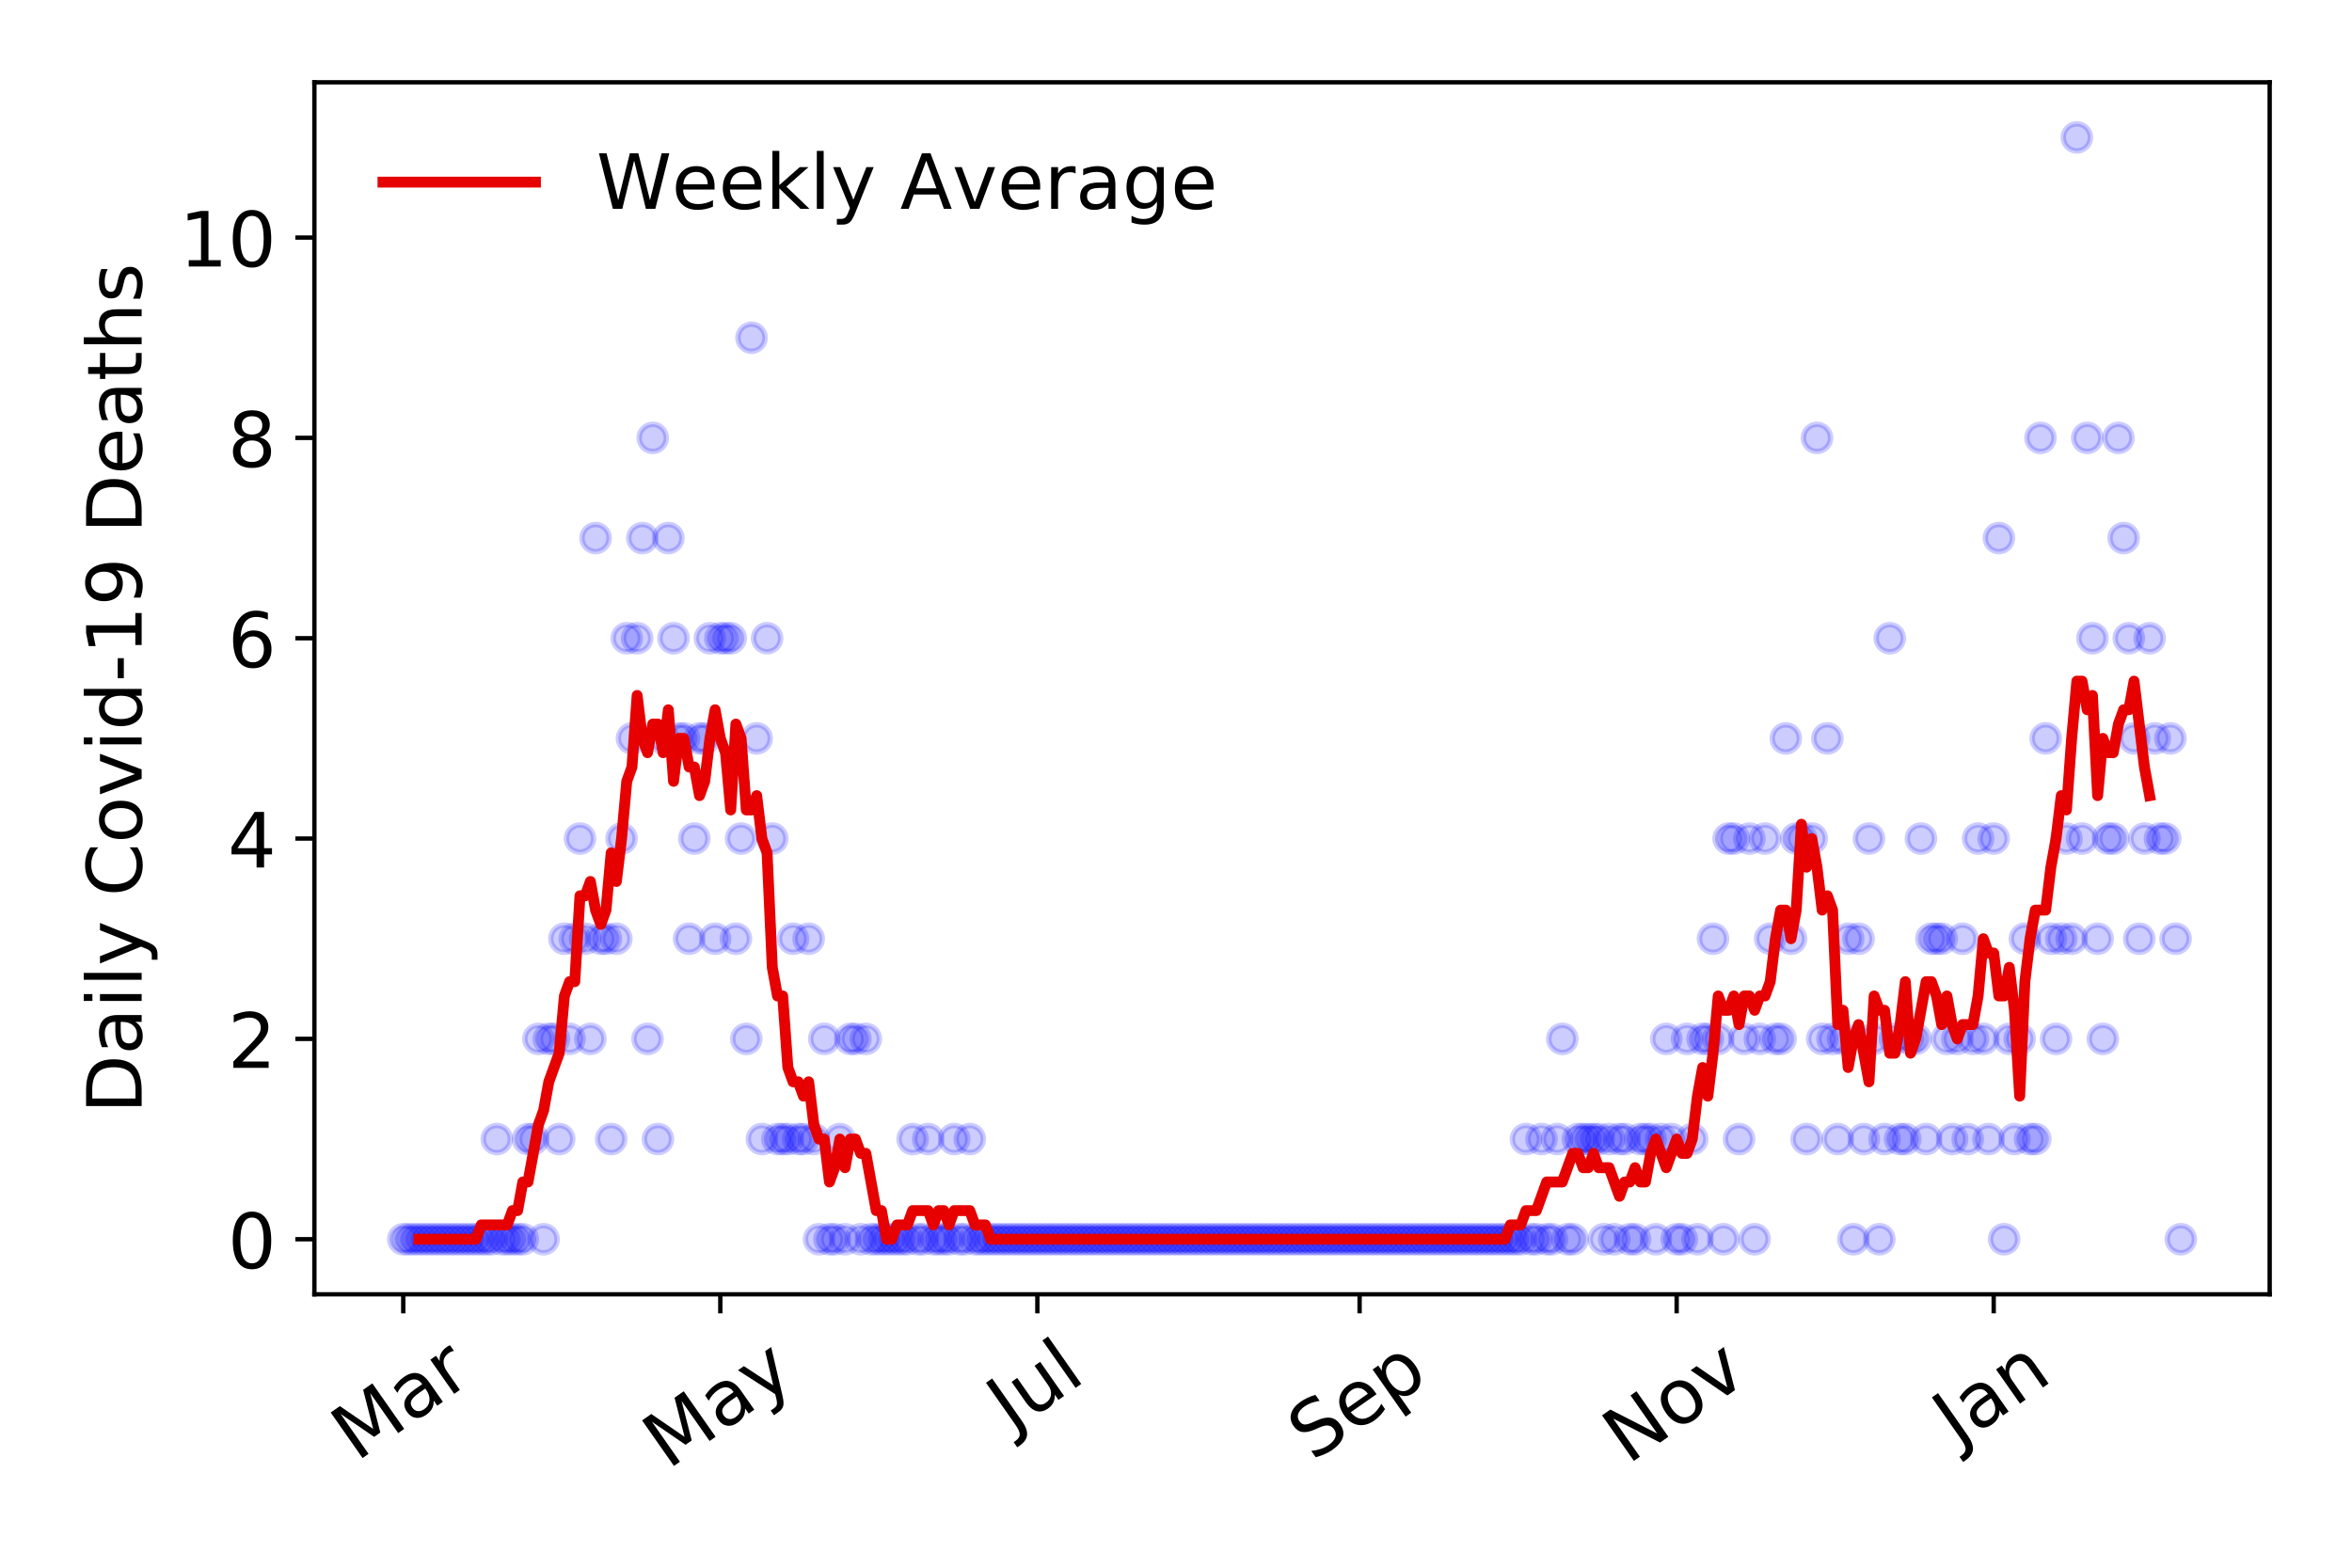 <?xml version="1.0" encoding="utf-8" standalone="no"?>
<!DOCTYPE svg PUBLIC "-//W3C//DTD SVG 1.1//EN"
  "http://www.w3.org/Graphics/SVG/1.1/DTD/svg11.dtd">
<!-- Created with matplotlib (https://matplotlib.org/) -->
<svg height="288pt" version="1.1" viewBox="0 0 432 288" width="432pt" xmlns="http://www.w3.org/2000/svg" xmlns:xlink="http://www.w3.org/1999/xlink">
 <defs>
  <style type="text/css">
*{stroke-linecap:butt;stroke-linejoin:round;}
  </style>
 </defs>
 <g id="figure_1">
  <g id="patch_1">
   <path d="M 0 288 
L 432 288 
L 432 0 
L 0 0 
z
" style="fill:#ffffff;"/>
  </g>
  <g id="axes_1">
   <g id="patch_2">
    <path d="M 57.745 237.778 
L 416.88 237.778 
L 416.88 15.12 
L 57.745 15.12 
z
" style="fill:#ffffff;"/>
   </g>
   <g id="matplotlib.axis_1">
    <g id="xtick_1">
     <g id="line2d_1">
      <defs>
       <path d="M 0 0 
L 0 3.5 
" id="me5c534a1e3" style="stroke:#000000;stroke-width:0.8;"/>
      </defs>
      <g>
       <use style="stroke:#000000;stroke-width:0.8;" x="74.069" xlink:href="#me5c534a1e3" y="237.778"/>
      </g>
     </g>
     <g id="text_1">
      <!-- Mar -->
      <defs>
       <path d="M 9.812 72.906 
L 24.516 72.906 
L 43.109 23.297 
L 61.812 72.906 
L 76.516 72.906 
L 76.516 0 
L 66.891 0 
L 66.891 64.016 
L 48.094 14.016 
L 38.188 14.016 
L 19.391 64.016 
L 19.391 0 
L 9.812 0 
z
" id="DejaVuSans-77"/>
       <path d="M 34.281 27.484 
Q 23.391 27.484 19.188 25 
Q 14.984 22.516 14.984 16.5 
Q 14.984 11.719 18.141 8.906 
Q 21.297 6.109 26.703 6.109 
Q 34.188 6.109 38.703 11.406 
Q 43.219 16.703 43.219 25.484 
L 43.219 27.484 
z
M 52.203 31.203 
L 52.203 0 
L 43.219 0 
L 43.219 8.297 
Q 40.141 3.328 35.547 0.953 
Q 30.953 -1.422 24.312 -1.422 
Q 15.922 -1.422 10.953 3.297 
Q 6 8.016 6 15.922 
Q 6 25.141 12.172 29.828 
Q 18.359 34.516 30.609 34.516 
L 43.219 34.516 
L 43.219 35.406 
Q 43.219 41.609 39.141 45 
Q 35.062 48.391 27.688 48.391 
Q 23 48.391 18.547 47.266 
Q 14.109 46.141 10.016 43.891 
L 10.016 52.203 
Q 14.938 54.109 19.578 55.047 
Q 24.219 56 28.609 56 
Q 40.484 56 46.344 49.844 
Q 52.203 43.703 52.203 31.203 
z
" id="DejaVuSans-97"/>
       <path d="M 41.109 46.297 
Q 39.594 47.172 37.812 47.578 
Q 36.031 48 33.891 48 
Q 26.266 48 22.188 43.047 
Q 18.109 38.094 18.109 28.812 
L 18.109 0 
L 9.078 0 
L 9.078 54.688 
L 18.109 54.688 
L 18.109 46.188 
Q 20.953 51.172 25.484 53.578 
Q 30.031 56 36.531 56 
Q 37.453 56 38.578 55.875 
Q 39.703 55.766 41.062 55.516 
z
" id="DejaVuSans-114"/>
      </defs>
      <g transform="translate(65.467 268.643)rotate(-35)scale(0.14 -0.14)">
       <use xlink:href="#DejaVuSans-77"/>
       <use x="86.279" xlink:href="#DejaVuSans-97"/>
       <use x="147.559" xlink:href="#DejaVuSans-114"/>
      </g>
     </g>
    </g>
    <g id="xtick_2">
     <g id="line2d_2">
      <g>
       <use style="stroke:#000000;stroke-width:0.8;" x="132.302" xlink:href="#me5c534a1e3" y="237.778"/>
      </g>
     </g>
     <g id="text_2">
      <!-- May -->
      <defs>
       <path d="M 32.172 -5.078 
Q 28.375 -14.844 24.75 -17.812 
Q 21.141 -20.797 15.094 -20.797 
L 7.906 -20.797 
L 7.906 -13.281 
L 13.188 -13.281 
Q 16.891 -13.281 18.938 -11.516 
Q 21 -9.766 23.484 -3.219 
L 25.094 0.875 
L 2.984 54.688 
L 12.5 54.688 
L 29.594 11.922 
L 46.688 54.688 
L 56.203 54.688 
z
" id="DejaVuSans-121"/>
      </defs>
      <g transform="translate(122.663 270.094)rotate(-35)scale(0.14 -0.14)">
       <use xlink:href="#DejaVuSans-77"/>
       <use x="86.279" xlink:href="#DejaVuSans-97"/>
       <use x="147.559" xlink:href="#DejaVuSans-121"/>
      </g>
     </g>
    </g>
    <g id="xtick_3">
     <g id="line2d_3">
      <g>
       <use style="stroke:#000000;stroke-width:0.8;" x="190.535" xlink:href="#me5c534a1e3" y="237.778"/>
      </g>
     </g>
     <g id="text_3">
      <!-- Jul -->
      <defs>
       <path d="M 9.812 72.906 
L 19.672 72.906 
L 19.672 5.078 
Q 19.672 -8.109 14.672 -14.062 
Q 9.672 -20.016 -1.422 -20.016 
L -5.172 -20.016 
L -5.172 -11.719 
L -2.094 -11.719 
Q 4.438 -11.719 7.125 -8.047 
Q 9.812 -4.391 9.812 5.078 
z
" id="DejaVuSans-74"/>
       <path d="M 8.5 21.578 
L 8.5 54.688 
L 17.484 54.688 
L 17.484 21.922 
Q 17.484 14.156 20.5 10.266 
Q 23.531 6.391 29.594 6.391 
Q 36.859 6.391 41.078 11.031 
Q 45.312 15.672 45.312 23.688 
L 45.312 54.688 
L 54.297 54.688 
L 54.297 0 
L 45.312 0 
L 45.312 8.406 
Q 42.047 3.422 37.719 1 
Q 33.406 -1.422 27.688 -1.422 
Q 18.266 -1.422 13.375 4.438 
Q 8.5 10.297 8.5 21.578 
z
M 31.109 56 
z
" id="DejaVuSans-117"/>
       <path d="M 9.422 75.984 
L 18.406 75.984 
L 18.406 0 
L 9.422 0 
z
" id="DejaVuSans-108"/>
      </defs>
      <g transform="translate(185.833 263.181)rotate(-35)scale(0.14 -0.14)">
       <use xlink:href="#DejaVuSans-74"/>
       <use x="29.492" xlink:href="#DejaVuSans-117"/>
       <use x="92.871" xlink:href="#DejaVuSans-108"/>
      </g>
     </g>
    </g>
    <g id="xtick_4">
     <g id="line2d_4">
      <g>
       <use style="stroke:#000000;stroke-width:0.8;" x="249.723" xlink:href="#me5c534a1e3" y="237.778"/>
      </g>
     </g>
     <g id="text_4">
      <!-- Sep -->
      <defs>
       <path d="M 53.516 70.516 
L 53.516 60.891 
Q 47.906 63.578 42.922 64.891 
Q 37.938 66.219 33.297 66.219 
Q 25.25 66.219 20.875 63.094 
Q 16.5 59.969 16.5 54.203 
Q 16.5 49.359 19.406 46.891 
Q 22.312 44.438 30.422 42.922 
L 36.375 41.703 
Q 47.406 39.594 52.656 34.297 
Q 57.906 29 57.906 20.125 
Q 57.906 9.516 50.797 4.047 
Q 43.703 -1.422 29.984 -1.422 
Q 24.812 -1.422 18.969 -0.25 
Q 13.141 0.922 6.891 3.219 
L 6.891 13.375 
Q 12.891 10.016 18.656 8.297 
Q 24.422 6.594 29.984 6.594 
Q 38.422 6.594 43.016 9.906 
Q 47.609 13.234 47.609 19.391 
Q 47.609 24.75 44.312 27.781 
Q 41.016 30.812 33.5 32.328 
L 27.484 33.5 
Q 16.453 35.688 11.516 40.375 
Q 6.594 45.062 6.594 53.422 
Q 6.594 63.094 13.406 68.656 
Q 20.219 74.219 32.172 74.219 
Q 37.312 74.219 42.625 73.281 
Q 47.953 72.359 53.516 70.516 
z
" id="DejaVuSans-83"/>
       <path d="M 56.203 29.594 
L 56.203 25.203 
L 14.891 25.203 
Q 15.484 15.922 20.484 11.062 
Q 25.484 6.203 34.422 6.203 
Q 39.594 6.203 44.453 7.469 
Q 49.312 8.734 54.109 11.281 
L 54.109 2.781 
Q 49.266 0.734 44.188 -0.344 
Q 39.109 -1.422 33.891 -1.422 
Q 20.797 -1.422 13.156 6.188 
Q 5.516 13.812 5.516 26.812 
Q 5.516 40.234 12.766 48.109 
Q 20.016 56 32.328 56 
Q 43.359 56 49.781 48.891 
Q 56.203 41.797 56.203 29.594 
z
M 47.219 32.234 
Q 47.125 39.594 43.094 43.984 
Q 39.062 48.391 32.422 48.391 
Q 24.906 48.391 20.391 44.141 
Q 15.875 39.891 15.188 32.172 
z
" id="DejaVuSans-101"/>
       <path d="M 18.109 8.203 
L 18.109 -20.797 
L 9.078 -20.797 
L 9.078 54.688 
L 18.109 54.688 
L 18.109 46.391 
Q 20.953 51.266 25.266 53.625 
Q 29.594 56 35.594 56 
Q 45.562 56 51.781 48.094 
Q 58.016 40.188 58.016 27.297 
Q 58.016 14.406 51.781 6.484 
Q 45.562 -1.422 35.594 -1.422 
Q 29.594 -1.422 25.266 0.953 
Q 20.953 3.328 18.109 8.203 
z
M 48.688 27.297 
Q 48.688 37.203 44.609 42.844 
Q 40.531 48.484 33.406 48.484 
Q 26.266 48.484 22.188 42.844 
Q 18.109 37.203 18.109 27.297 
Q 18.109 17.391 22.188 11.75 
Q 26.266 6.109 33.406 6.109 
Q 40.531 6.109 44.609 11.75 
Q 48.688 17.391 48.688 27.297 
z
" id="DejaVuSans-112"/>
      </defs>
      <g transform="translate(241.13 268.629)rotate(-35)scale(0.14 -0.14)">
       <use xlink:href="#DejaVuSans-83"/>
       <use x="63.477" xlink:href="#DejaVuSans-101"/>
       <use x="125" xlink:href="#DejaVuSans-112"/>
      </g>
     </g>
    </g>
    <g id="xtick_5">
     <g id="line2d_5">
      <g>
       <use style="stroke:#000000;stroke-width:0.8;" x="307.956" xlink:href="#me5c534a1e3" y="237.778"/>
      </g>
     </g>
     <g id="text_5">
      <!-- Nov -->
      <defs>
       <path d="M 9.812 72.906 
L 23.094 72.906 
L 55.422 11.922 
L 55.422 72.906 
L 64.984 72.906 
L 64.984 0 
L 51.703 0 
L 19.391 60.984 
L 19.391 0 
L 9.812 0 
z
" id="DejaVuSans-78"/>
       <path d="M 30.609 48.391 
Q 23.391 48.391 19.188 42.75 
Q 14.984 37.109 14.984 27.297 
Q 14.984 17.484 19.156 11.844 
Q 23.344 6.203 30.609 6.203 
Q 37.797 6.203 41.984 11.859 
Q 46.188 17.531 46.188 27.297 
Q 46.188 37.016 41.984 42.703 
Q 37.797 48.391 30.609 48.391 
z
M 30.609 56 
Q 42.328 56 49.016 48.375 
Q 55.719 40.766 55.719 27.297 
Q 55.719 13.875 49.016 6.219 
Q 42.328 -1.422 30.609 -1.422 
Q 18.844 -1.422 12.172 6.219 
Q 5.516 13.875 5.516 27.297 
Q 5.516 40.766 12.172 48.375 
Q 18.844 56 30.609 56 
z
" id="DejaVuSans-111"/>
       <path d="M 2.984 54.688 
L 12.5 54.688 
L 29.594 8.797 
L 46.688 54.688 
L 56.203 54.688 
L 35.688 0 
L 23.484 0 
z
" id="DejaVuSans-118"/>
      </defs>
      <g transform="translate(298.979 269.166)rotate(-35)scale(0.14 -0.14)">
       <use xlink:href="#DejaVuSans-78"/>
       <use x="74.805" xlink:href="#DejaVuSans-111"/>
       <use x="135.986" xlink:href="#DejaVuSans-118"/>
      </g>
     </g>
    </g>
    <g id="xtick_6">
     <g id="line2d_6">
      <g>
       <use style="stroke:#000000;stroke-width:0.8;" x="366.189" xlink:href="#me5c534a1e3" y="237.778"/>
      </g>
     </g>
     <g id="text_6">
      <!-- Jan -->
      <defs>
       <path d="M 54.891 33.016 
L 54.891 0 
L 45.906 0 
L 45.906 32.719 
Q 45.906 40.484 42.875 44.328 
Q 39.844 48.188 33.797 48.188 
Q 26.516 48.188 22.312 43.547 
Q 18.109 38.922 18.109 30.906 
L 18.109 0 
L 9.078 0 
L 9.078 54.688 
L 18.109 54.688 
L 18.109 46.188 
Q 21.344 51.125 25.703 53.562 
Q 30.078 56 35.797 56 
Q 45.219 56 50.047 50.172 
Q 54.891 44.344 54.891 33.016 
z
" id="DejaVuSans-110"/>
      </defs>
      <g transform="translate(359.565 265.871)rotate(-35)scale(0.14 -0.14)">
       <use xlink:href="#DejaVuSans-74"/>
       <use x="29.492" xlink:href="#DejaVuSans-97"/>
       <use x="90.771" xlink:href="#DejaVuSans-110"/>
      </g>
     </g>
    </g>
   </g>
   <g id="matplotlib.axis_2">
    <g id="ytick_1">
     <g id="line2d_7">
      <defs>
       <path d="M 0 0 
L -3.5 0 
" id="m4458945c1f" style="stroke:#000000;stroke-width:0.8;"/>
      </defs>
      <g>
       <use style="stroke:#000000;stroke-width:0.8;" x="57.745" xlink:href="#m4458945c1f" y="227.657"/>
      </g>
     </g>
     <g id="text_7">
      <!-- 0 -->
      <defs>
       <path d="M 31.781 66.406 
Q 24.172 66.406 20.328 58.906 
Q 16.5 51.422 16.5 36.375 
Q 16.5 21.391 20.328 13.891 
Q 24.172 6.391 31.781 6.391 
Q 39.453 6.391 43.281 13.891 
Q 47.125 21.391 47.125 36.375 
Q 47.125 51.422 43.281 58.906 
Q 39.453 66.406 31.781 66.406 
z
M 31.781 74.219 
Q 44.047 74.219 50.516 64.516 
Q 56.984 54.828 56.984 36.375 
Q 56.984 17.969 50.516 8.266 
Q 44.047 -1.422 31.781 -1.422 
Q 19.531 -1.422 13.062 8.266 
Q 6.594 17.969 6.594 36.375 
Q 6.594 54.828 13.062 64.516 
Q 19.531 74.219 31.781 74.219 
z
" id="DejaVuSans-48"/>
      </defs>
      <g transform="translate(41.837 232.976)scale(0.14 -0.14)">
       <use xlink:href="#DejaVuSans-48"/>
      </g>
     </g>
    </g>
    <g id="ytick_2">
     <g id="line2d_8">
      <g>
       <use style="stroke:#000000;stroke-width:0.8;" x="57.745" xlink:href="#m4458945c1f" y="190.854"/>
      </g>
     </g>
     <g id="text_8">
      <!-- 2 -->
      <defs>
       <path d="M 19.188 8.297 
L 53.609 8.297 
L 53.609 0 
L 7.328 0 
L 7.328 8.297 
Q 12.938 14.109 22.625 23.891 
Q 32.328 33.688 34.812 36.531 
Q 39.547 41.844 41.422 45.531 
Q 43.312 49.219 43.312 52.781 
Q 43.312 58.594 39.234 62.25 
Q 35.156 65.922 28.609 65.922 
Q 23.969 65.922 18.812 64.312 
Q 13.672 62.703 7.812 59.422 
L 7.812 69.391 
Q 13.766 71.781 18.938 73 
Q 24.125 74.219 28.422 74.219 
Q 39.75 74.219 46.484 68.547 
Q 53.219 62.891 53.219 53.422 
Q 53.219 48.922 51.531 44.891 
Q 49.859 40.875 45.406 35.406 
Q 44.188 33.984 37.641 27.219 
Q 31.109 20.453 19.188 8.297 
z
" id="DejaVuSans-50"/>
      </defs>
      <g transform="translate(41.837 196.173)scale(0.14 -0.14)">
       <use xlink:href="#DejaVuSans-50"/>
      </g>
     </g>
    </g>
    <g id="ytick_3">
     <g id="line2d_9">
      <g>
       <use style="stroke:#000000;stroke-width:0.8;" x="57.745" xlink:href="#m4458945c1f" y="154.051"/>
      </g>
     </g>
     <g id="text_9">
      <!-- 4 -->
      <defs>
       <path d="M 37.797 64.312 
L 12.891 25.391 
L 37.797 25.391 
z
M 35.203 72.906 
L 47.609 72.906 
L 47.609 25.391 
L 58.016 25.391 
L 58.016 17.188 
L 47.609 17.188 
L 47.609 0 
L 37.797 0 
L 37.797 17.188 
L 4.891 17.188 
L 4.891 26.703 
z
" id="DejaVuSans-52"/>
      </defs>
      <g transform="translate(41.837 159.37)scale(0.14 -0.14)">
       <use xlink:href="#DejaVuSans-52"/>
      </g>
     </g>
    </g>
    <g id="ytick_4">
     <g id="line2d_10">
      <g>
       <use style="stroke:#000000;stroke-width:0.8;" x="57.745" xlink:href="#m4458945c1f" y="117.248"/>
      </g>
     </g>
     <g id="text_10">
      <!-- 6 -->
      <defs>
       <path d="M 33.016 40.375 
Q 26.375 40.375 22.484 35.828 
Q 18.609 31.297 18.609 23.391 
Q 18.609 15.531 22.484 10.953 
Q 26.375 6.391 33.016 6.391 
Q 39.656 6.391 43.531 10.953 
Q 47.406 15.531 47.406 23.391 
Q 47.406 31.297 43.531 35.828 
Q 39.656 40.375 33.016 40.375 
z
M 52.594 71.297 
L 52.594 62.312 
Q 48.875 64.062 45.094 64.984 
Q 41.312 65.922 37.594 65.922 
Q 27.828 65.922 22.672 59.328 
Q 17.531 52.734 16.797 39.406 
Q 19.672 43.656 24.016 45.922 
Q 28.375 48.188 33.594 48.188 
Q 44.578 48.188 50.953 41.516 
Q 57.328 34.859 57.328 23.391 
Q 57.328 12.156 50.688 5.359 
Q 44.047 -1.422 33.016 -1.422 
Q 20.359 -1.422 13.672 8.266 
Q 6.984 17.969 6.984 36.375 
Q 6.984 53.656 15.188 63.938 
Q 23.391 74.219 37.203 74.219 
Q 40.922 74.219 44.703 73.484 
Q 48.484 72.75 52.594 71.297 
z
" id="DejaVuSans-54"/>
      </defs>
      <g transform="translate(41.837 122.567)scale(0.14 -0.14)">
       <use xlink:href="#DejaVuSans-54"/>
      </g>
     </g>
    </g>
    <g id="ytick_5">
     <g id="line2d_11">
      <g>
       <use style="stroke:#000000;stroke-width:0.8;" x="57.745" xlink:href="#m4458945c1f" y="80.445"/>
      </g>
     </g>
     <g id="text_11">
      <!-- 8 -->
      <defs>
       <path d="M 31.781 34.625 
Q 24.75 34.625 20.719 30.859 
Q 16.703 27.094 16.703 20.516 
Q 16.703 13.922 20.719 10.156 
Q 24.75 6.391 31.781 6.391 
Q 38.812 6.391 42.859 10.172 
Q 46.922 13.969 46.922 20.516 
Q 46.922 27.094 42.891 30.859 
Q 38.875 34.625 31.781 34.625 
z
M 21.922 38.812 
Q 15.578 40.375 12.031 44.719 
Q 8.5 49.078 8.5 55.328 
Q 8.5 64.062 14.719 69.141 
Q 20.953 74.219 31.781 74.219 
Q 42.672 74.219 48.875 69.141 
Q 55.078 64.062 55.078 55.328 
Q 55.078 49.078 51.531 44.719 
Q 48 40.375 41.703 38.812 
Q 48.828 37.156 52.797 32.312 
Q 56.781 27.484 56.781 20.516 
Q 56.781 9.906 50.312 4.234 
Q 43.844 -1.422 31.781 -1.422 
Q 19.734 -1.422 13.25 4.234 
Q 6.781 9.906 6.781 20.516 
Q 6.781 27.484 10.781 32.312 
Q 14.797 37.156 21.922 38.812 
z
M 18.312 54.391 
Q 18.312 48.734 21.844 45.562 
Q 25.391 42.391 31.781 42.391 
Q 38.141 42.391 41.719 45.562 
Q 45.312 48.734 45.312 54.391 
Q 45.312 60.062 41.719 63.234 
Q 38.141 66.406 31.781 66.406 
Q 25.391 66.406 21.844 63.234 
Q 18.312 60.062 18.312 54.391 
z
" id="DejaVuSans-56"/>
      </defs>
      <g transform="translate(41.837 85.764)scale(0.14 -0.14)">
       <use xlink:href="#DejaVuSans-56"/>
      </g>
     </g>
    </g>
    <g id="ytick_6">
     <g id="line2d_12">
      <g>
       <use style="stroke:#000000;stroke-width:0.8;" x="57.745" xlink:href="#m4458945c1f" y="43.642"/>
      </g>
     </g>
     <g id="text_12">
      <!-- 10 -->
      <defs>
       <path d="M 12.406 8.297 
L 28.516 8.297 
L 28.516 63.922 
L 10.984 60.406 
L 10.984 69.391 
L 28.422 72.906 
L 38.281 72.906 
L 38.281 8.297 
L 54.391 8.297 
L 54.391 0 
L 12.406 0 
z
" id="DejaVuSans-49"/>
      </defs>
      <g transform="translate(32.93 48.961)scale(0.14 -0.14)">
       <use xlink:href="#DejaVuSans-49"/>
       <use x="63.623" xlink:href="#DejaVuSans-48"/>
      </g>
     </g>
    </g>
    <g id="text_13">
     <!-- Daily Covid-19 Deaths -->
     <defs>
      <path d="M 19.672 64.797 
L 19.672 8.109 
L 31.594 8.109 
Q 46.688 8.109 53.688 14.938 
Q 60.688 21.781 60.688 36.531 
Q 60.688 51.172 53.688 57.984 
Q 46.688 64.797 31.594 64.797 
z
M 9.812 72.906 
L 30.078 72.906 
Q 51.266 72.906 61.172 64.094 
Q 71.094 55.281 71.094 36.531 
Q 71.094 17.672 61.125 8.828 
Q 51.172 0 30.078 0 
L 9.812 0 
z
" id="DejaVuSans-68"/>
      <path d="M 9.422 54.688 
L 18.406 54.688 
L 18.406 0 
L 9.422 0 
z
M 9.422 75.984 
L 18.406 75.984 
L 18.406 64.594 
L 9.422 64.594 
z
" id="DejaVuSans-105"/>
      <path id="DejaVuSans-32"/>
      <path d="M 64.406 67.281 
L 64.406 56.891 
Q 59.422 61.531 53.781 63.812 
Q 48.141 66.109 41.797 66.109 
Q 29.297 66.109 22.656 58.469 
Q 16.016 50.828 16.016 36.375 
Q 16.016 21.969 22.656 14.328 
Q 29.297 6.688 41.797 6.688 
Q 48.141 6.688 53.781 8.984 
Q 59.422 11.281 64.406 15.922 
L 64.406 5.609 
Q 59.234 2.094 53.438 0.328 
Q 47.656 -1.422 41.219 -1.422 
Q 24.656 -1.422 15.125 8.703 
Q 5.609 18.844 5.609 36.375 
Q 5.609 53.953 15.125 64.078 
Q 24.656 74.219 41.219 74.219 
Q 47.75 74.219 53.531 72.484 
Q 59.328 70.75 64.406 67.281 
z
" id="DejaVuSans-67"/>
      <path d="M 45.406 46.391 
L 45.406 75.984 
L 54.391 75.984 
L 54.391 0 
L 45.406 0 
L 45.406 8.203 
Q 42.578 3.328 38.25 0.953 
Q 33.938 -1.422 27.875 -1.422 
Q 17.969 -1.422 11.734 6.484 
Q 5.516 14.406 5.516 27.297 
Q 5.516 40.188 11.734 48.094 
Q 17.969 56 27.875 56 
Q 33.938 56 38.25 53.625 
Q 42.578 51.266 45.406 46.391 
z
M 14.797 27.297 
Q 14.797 17.391 18.875 11.75 
Q 22.953 6.109 30.078 6.109 
Q 37.203 6.109 41.297 11.75 
Q 45.406 17.391 45.406 27.297 
Q 45.406 37.203 41.297 42.844 
Q 37.203 48.484 30.078 48.484 
Q 22.953 48.484 18.875 42.844 
Q 14.797 37.203 14.797 27.297 
z
" id="DejaVuSans-100"/>
      <path d="M 4.891 31.391 
L 31.203 31.391 
L 31.203 23.391 
L 4.891 23.391 
z
" id="DejaVuSans-45"/>
      <path d="M 10.984 1.516 
L 10.984 10.5 
Q 14.703 8.734 18.5 7.812 
Q 22.312 6.891 25.984 6.891 
Q 35.75 6.891 40.891 13.453 
Q 46.047 20.016 46.781 33.406 
Q 43.953 29.203 39.594 26.953 
Q 35.25 24.703 29.984 24.703 
Q 19.047 24.703 12.672 31.312 
Q 6.297 37.938 6.297 49.422 
Q 6.297 60.641 12.938 67.422 
Q 19.578 74.219 30.609 74.219 
Q 43.266 74.219 49.922 64.516 
Q 56.594 54.828 56.594 36.375 
Q 56.594 19.141 48.406 8.859 
Q 40.234 -1.422 26.422 -1.422 
Q 22.703 -1.422 18.891 -0.688 
Q 15.094 0.047 10.984 1.516 
z
M 30.609 32.422 
Q 37.25 32.422 41.125 36.953 
Q 45.016 41.5 45.016 49.422 
Q 45.016 57.281 41.125 61.844 
Q 37.25 66.406 30.609 66.406 
Q 23.969 66.406 20.094 61.844 
Q 16.219 57.281 16.219 49.422 
Q 16.219 41.5 20.094 36.953 
Q 23.969 32.422 30.609 32.422 
z
" id="DejaVuSans-57"/>
      <path d="M 18.312 70.219 
L 18.312 54.688 
L 36.812 54.688 
L 36.812 47.703 
L 18.312 47.703 
L 18.312 18.016 
Q 18.312 11.328 20.141 9.422 
Q 21.969 7.516 27.594 7.516 
L 36.812 7.516 
L 36.812 0 
L 27.594 0 
Q 17.188 0 13.234 3.875 
Q 9.281 7.766 9.281 18.016 
L 9.281 47.703 
L 2.688 47.703 
L 2.688 54.688 
L 9.281 54.688 
L 9.281 70.219 
z
" id="DejaVuSans-116"/>
      <path d="M 54.891 33.016 
L 54.891 0 
L 45.906 0 
L 45.906 32.719 
Q 45.906 40.484 42.875 44.328 
Q 39.844 48.188 33.797 48.188 
Q 26.516 48.188 22.312 43.547 
Q 18.109 38.922 18.109 30.906 
L 18.109 0 
L 9.078 0 
L 9.078 75.984 
L 18.109 75.984 
L 18.109 46.188 
Q 21.344 51.125 25.703 53.562 
Q 30.078 56 35.797 56 
Q 45.219 56 50.047 50.172 
Q 54.891 44.344 54.891 33.016 
z
" id="DejaVuSans-104"/>
      <path d="M 44.281 53.078 
L 44.281 44.578 
Q 40.484 46.531 36.375 47.5 
Q 32.281 48.484 27.875 48.484 
Q 21.188 48.484 17.844 46.438 
Q 14.5 44.391 14.5 40.281 
Q 14.5 37.156 16.891 35.375 
Q 19.281 33.594 26.516 31.984 
L 29.594 31.297 
Q 39.156 29.25 43.188 25.516 
Q 47.219 21.781 47.219 15.094 
Q 47.219 7.469 41.188 3.016 
Q 35.156 -1.422 24.609 -1.422 
Q 20.219 -1.422 15.453 -0.562 
Q 10.688 0.297 5.422 2 
L 5.422 11.281 
Q 10.406 8.688 15.234 7.391 
Q 20.062 6.109 24.812 6.109 
Q 31.156 6.109 34.562 8.281 
Q 37.984 10.453 37.984 14.406 
Q 37.984 18.062 35.516 20.016 
Q 33.062 21.969 24.703 23.781 
L 21.578 24.516 
Q 13.234 26.266 9.516 29.906 
Q 5.812 33.547 5.812 39.891 
Q 5.812 47.609 11.281 51.797 
Q 16.75 56 26.812 56 
Q 31.781 56 36.172 55.266 
Q 40.578 54.547 44.281 53.078 
z
" id="DejaVuSans-115"/>
     </defs>
     <g transform="translate(26.018 204.56)rotate(-90)scale(0.14 -0.14)">
      <use xlink:href="#DejaVuSans-68"/>
      <use x="77.002" xlink:href="#DejaVuSans-97"/>
      <use x="138.281" xlink:href="#DejaVuSans-105"/>
      <use x="166.064" xlink:href="#DejaVuSans-108"/>
      <use x="193.848" xlink:href="#DejaVuSans-121"/>
      <use x="253.027" xlink:href="#DejaVuSans-32"/>
      <use x="284.814" xlink:href="#DejaVuSans-67"/>
      <use x="354.639" xlink:href="#DejaVuSans-111"/>
      <use x="415.82" xlink:href="#DejaVuSans-118"/>
      <use x="475" xlink:href="#DejaVuSans-105"/>
      <use x="502.783" xlink:href="#DejaVuSans-100"/>
      <use x="566.26" xlink:href="#DejaVuSans-45"/>
      <use x="602.344" xlink:href="#DejaVuSans-49"/>
      <use x="665.967" xlink:href="#DejaVuSans-57"/>
      <use x="729.59" xlink:href="#DejaVuSans-32"/>
      <use x="761.377" xlink:href="#DejaVuSans-68"/>
      <use x="838.379" xlink:href="#DejaVuSans-101"/>
      <use x="899.902" xlink:href="#DejaVuSans-97"/>
      <use x="961.182" xlink:href="#DejaVuSans-116"/>
      <use x="1000.391" xlink:href="#DejaVuSans-104"/>
      <use x="1063.77" xlink:href="#DejaVuSans-115"/>
     </g>
    </g>
   </g>
   <g id="line2d_13">
    <defs>
     <path d="M 0 2.5 
C 0.663 2.5 1.299 2.237 1.768 1.768 
C 2.237 1.299 2.5 0.663 2.5 0 
C 2.5 -0.663 2.237 -1.299 1.768 -1.768 
C 1.299 -2.237 0.663 -2.5 0 -2.5 
C -0.663 -2.5 -1.299 -2.237 -1.768 -1.768 
C -2.237 -1.299 -2.5 -0.663 -2.5 0 
C -2.5 0.663 -2.237 1.299 -1.768 1.768 
C -1.299 2.237 -0.663 2.5 0 2.5 
z
" id="mdc2e64fc0e" style="stroke:#0000ff;stroke-opacity:0.2;"/>
    </defs>
    <g clip-path="url(#p20354d6a44)">
     <use style="fill:#0000ff;fill-opacity:0.2;stroke:#0000ff;stroke-opacity:0.2;" x="74.069" xlink:href="#mdc2e64fc0e" y="227.657"/>
     <use style="fill:#0000ff;fill-opacity:0.2;stroke:#0000ff;stroke-opacity:0.2;" x="75.024" xlink:href="#mdc2e64fc0e" y="227.657"/>
     <use style="fill:#0000ff;fill-opacity:0.2;stroke:#0000ff;stroke-opacity:0.2;" x="75.979" xlink:href="#mdc2e64fc0e" y="227.657"/>
     <use style="fill:#0000ff;fill-opacity:0.2;stroke:#0000ff;stroke-opacity:0.2;" x="76.933" xlink:href="#mdc2e64fc0e" y="227.657"/>
     <use style="fill:#0000ff;fill-opacity:0.2;stroke:#0000ff;stroke-opacity:0.2;" x="77.888" xlink:href="#mdc2e64fc0e" y="227.657"/>
     <use style="fill:#0000ff;fill-opacity:0.2;stroke:#0000ff;stroke-opacity:0.2;" x="78.843" xlink:href="#mdc2e64fc0e" y="227.657"/>
     <use style="fill:#0000ff;fill-opacity:0.2;stroke:#0000ff;stroke-opacity:0.2;" x="79.797" xlink:href="#mdc2e64fc0e" y="227.657"/>
     <use style="fill:#0000ff;fill-opacity:0.2;stroke:#0000ff;stroke-opacity:0.2;" x="80.752" xlink:href="#mdc2e64fc0e" y="227.657"/>
     <use style="fill:#0000ff;fill-opacity:0.2;stroke:#0000ff;stroke-opacity:0.2;" x="81.706" xlink:href="#mdc2e64fc0e" y="227.657"/>
     <use style="fill:#0000ff;fill-opacity:0.2;stroke:#0000ff;stroke-opacity:0.2;" x="82.661" xlink:href="#mdc2e64fc0e" y="227.657"/>
     <use style="fill:#0000ff;fill-opacity:0.2;stroke:#0000ff;stroke-opacity:0.2;" x="83.616" xlink:href="#mdc2e64fc0e" y="227.657"/>
     <use style="fill:#0000ff;fill-opacity:0.2;stroke:#0000ff;stroke-opacity:0.2;" x="84.57" xlink:href="#mdc2e64fc0e" y="227.657"/>
     <use style="fill:#0000ff;fill-opacity:0.2;stroke:#0000ff;stroke-opacity:0.2;" x="85.525" xlink:href="#mdc2e64fc0e" y="227.657"/>
     <use style="fill:#0000ff;fill-opacity:0.2;stroke:#0000ff;stroke-opacity:0.2;" x="86.48" xlink:href="#mdc2e64fc0e" y="227.657"/>
     <use style="fill:#0000ff;fill-opacity:0.2;stroke:#0000ff;stroke-opacity:0.2;" x="87.434" xlink:href="#mdc2e64fc0e" y="227.657"/>
     <use style="fill:#0000ff;fill-opacity:0.2;stroke:#0000ff;stroke-opacity:0.2;" x="88.389" xlink:href="#mdc2e64fc0e" y="227.657"/>
     <use style="fill:#0000ff;fill-opacity:0.2;stroke:#0000ff;stroke-opacity:0.2;" x="89.344" xlink:href="#mdc2e64fc0e" y="227.657"/>
     <use style="fill:#0000ff;fill-opacity:0.2;stroke:#0000ff;stroke-opacity:0.2;" x="90.298" xlink:href="#mdc2e64fc0e" y="227.657"/>
     <use style="fill:#0000ff;fill-opacity:0.2;stroke:#0000ff;stroke-opacity:0.2;" x="91.253" xlink:href="#mdc2e64fc0e" y="209.256"/>
     <use style="fill:#0000ff;fill-opacity:0.2;stroke:#0000ff;stroke-opacity:0.2;" x="92.207" xlink:href="#mdc2e64fc0e" y="227.657"/>
     <use style="fill:#0000ff;fill-opacity:0.2;stroke:#0000ff;stroke-opacity:0.2;" x="93.162" xlink:href="#mdc2e64fc0e" y="227.657"/>
     <use style="fill:#0000ff;fill-opacity:0.2;stroke:#0000ff;stroke-opacity:0.2;" x="94.117" xlink:href="#mdc2e64fc0e" y="227.657"/>
     <use style="fill:#0000ff;fill-opacity:0.2;stroke:#0000ff;stroke-opacity:0.2;" x="95.071" xlink:href="#mdc2e64fc0e" y="227.657"/>
     <use style="fill:#0000ff;fill-opacity:0.2;stroke:#0000ff;stroke-opacity:0.2;" x="96.026" xlink:href="#mdc2e64fc0e" y="227.657"/>
     <use style="fill:#0000ff;fill-opacity:0.2;stroke:#0000ff;stroke-opacity:0.2;" x="96.981" xlink:href="#mdc2e64fc0e" y="209.256"/>
     <use style="fill:#0000ff;fill-opacity:0.2;stroke:#0000ff;stroke-opacity:0.2;" x="97.935" xlink:href="#mdc2e64fc0e" y="209.256"/>
     <use style="fill:#0000ff;fill-opacity:0.2;stroke:#0000ff;stroke-opacity:0.2;" x="98.89" xlink:href="#mdc2e64fc0e" y="190.854"/>
     <use style="fill:#0000ff;fill-opacity:0.2;stroke:#0000ff;stroke-opacity:0.2;" x="99.845" xlink:href="#mdc2e64fc0e" y="227.657"/>
     <use style="fill:#0000ff;fill-opacity:0.2;stroke:#0000ff;stroke-opacity:0.2;" x="100.799" xlink:href="#mdc2e64fc0e" y="190.854"/>
     <use style="fill:#0000ff;fill-opacity:0.2;stroke:#0000ff;stroke-opacity:0.2;" x="101.754" xlink:href="#mdc2e64fc0e" y="190.854"/>
     <use style="fill:#0000ff;fill-opacity:0.2;stroke:#0000ff;stroke-opacity:0.2;" x="102.708" xlink:href="#mdc2e64fc0e" y="209.256"/>
     <use style="fill:#0000ff;fill-opacity:0.2;stroke:#0000ff;stroke-opacity:0.2;" x="103.663" xlink:href="#mdc2e64fc0e" y="172.453"/>
     <use style="fill:#0000ff;fill-opacity:0.2;stroke:#0000ff;stroke-opacity:0.2;" x="104.618" xlink:href="#mdc2e64fc0e" y="190.854"/>
     <use style="fill:#0000ff;fill-opacity:0.2;stroke:#0000ff;stroke-opacity:0.2;" x="105.572" xlink:href="#mdc2e64fc0e" y="172.453"/>
     <use style="fill:#0000ff;fill-opacity:0.2;stroke:#0000ff;stroke-opacity:0.2;" x="106.527" xlink:href="#mdc2e64fc0e" y="154.051"/>
     <use style="fill:#0000ff;fill-opacity:0.2;stroke:#0000ff;stroke-opacity:0.2;" x="107.482" xlink:href="#mdc2e64fc0e" y="172.453"/>
     <use style="fill:#0000ff;fill-opacity:0.2;stroke:#0000ff;stroke-opacity:0.2;" x="108.436" xlink:href="#mdc2e64fc0e" y="190.854"/>
     <use style="fill:#0000ff;fill-opacity:0.2;stroke:#0000ff;stroke-opacity:0.2;" x="109.391" xlink:href="#mdc2e64fc0e" y="98.847"/>
     <use style="fill:#0000ff;fill-opacity:0.2;stroke:#0000ff;stroke-opacity:0.2;" x="110.346" xlink:href="#mdc2e64fc0e" y="172.453"/>
     <use style="fill:#0000ff;fill-opacity:0.2;stroke:#0000ff;stroke-opacity:0.2;" x="111.3" xlink:href="#mdc2e64fc0e" y="172.453"/>
     <use style="fill:#0000ff;fill-opacity:0.2;stroke:#0000ff;stroke-opacity:0.2;" x="112.255" xlink:href="#mdc2e64fc0e" y="209.256"/>
     <use style="fill:#0000ff;fill-opacity:0.2;stroke:#0000ff;stroke-opacity:0.2;" x="113.209" xlink:href="#mdc2e64fc0e" y="172.453"/>
     <use style="fill:#0000ff;fill-opacity:0.2;stroke:#0000ff;stroke-opacity:0.2;" x="114.164" xlink:href="#mdc2e64fc0e" y="154.051"/>
     <use style="fill:#0000ff;fill-opacity:0.2;stroke:#0000ff;stroke-opacity:0.2;" x="115.119" xlink:href="#mdc2e64fc0e" y="117.248"/>
     <use style="fill:#0000ff;fill-opacity:0.2;stroke:#0000ff;stroke-opacity:0.2;" x="116.073" xlink:href="#mdc2e64fc0e" y="135.65"/>
     <use style="fill:#0000ff;fill-opacity:0.2;stroke:#0000ff;stroke-opacity:0.2;" x="117.028" xlink:href="#mdc2e64fc0e" y="117.248"/>
     <use style="fill:#0000ff;fill-opacity:0.2;stroke:#0000ff;stroke-opacity:0.2;" x="117.983" xlink:href="#mdc2e64fc0e" y="98.847"/>
     <use style="fill:#0000ff;fill-opacity:0.2;stroke:#0000ff;stroke-opacity:0.2;" x="118.937" xlink:href="#mdc2e64fc0e" y="190.854"/>
     <use style="fill:#0000ff;fill-opacity:0.2;stroke:#0000ff;stroke-opacity:0.2;" x="119.892" xlink:href="#mdc2e64fc0e" y="80.445"/>
     <use style="fill:#0000ff;fill-opacity:0.2;stroke:#0000ff;stroke-opacity:0.2;" x="120.847" xlink:href="#mdc2e64fc0e" y="209.256"/>
     <use style="fill:#0000ff;fill-opacity:0.2;stroke:#0000ff;stroke-opacity:0.2;" x="121.801" xlink:href="#mdc2e64fc0e" y="135.65"/>
     <use style="fill:#0000ff;fill-opacity:0.2;stroke:#0000ff;stroke-opacity:0.2;" x="122.756" xlink:href="#mdc2e64fc0e" y="98.847"/>
     <use style="fill:#0000ff;fill-opacity:0.2;stroke:#0000ff;stroke-opacity:0.2;" x="123.711" xlink:href="#mdc2e64fc0e" y="117.248"/>
     <use style="fill:#0000ff;fill-opacity:0.2;stroke:#0000ff;stroke-opacity:0.2;" x="124.665" xlink:href="#mdc2e64fc0e" y="135.65"/>
     <use style="fill:#0000ff;fill-opacity:0.2;stroke:#0000ff;stroke-opacity:0.2;" x="125.62" xlink:href="#mdc2e64fc0e" y="135.65"/>
     <use style="fill:#0000ff;fill-opacity:0.2;stroke:#0000ff;stroke-opacity:0.2;" x="126.574" xlink:href="#mdc2e64fc0e" y="172.453"/>
     <use style="fill:#0000ff;fill-opacity:0.2;stroke:#0000ff;stroke-opacity:0.2;" x="127.529" xlink:href="#mdc2e64fc0e" y="154.051"/>
     <use style="fill:#0000ff;fill-opacity:0.2;stroke:#0000ff;stroke-opacity:0.2;" x="128.484" xlink:href="#mdc2e64fc0e" y="135.65"/>
     <use style="fill:#0000ff;fill-opacity:0.2;stroke:#0000ff;stroke-opacity:0.2;" x="129.438" xlink:href="#mdc2e64fc0e" y="135.65"/>
     <use style="fill:#0000ff;fill-opacity:0.2;stroke:#0000ff;stroke-opacity:0.2;" x="130.393" xlink:href="#mdc2e64fc0e" y="117.248"/>
     <use style="fill:#0000ff;fill-opacity:0.2;stroke:#0000ff;stroke-opacity:0.2;" x="131.348" xlink:href="#mdc2e64fc0e" y="172.453"/>
     <use style="fill:#0000ff;fill-opacity:0.2;stroke:#0000ff;stroke-opacity:0.2;" x="132.302" xlink:href="#mdc2e64fc0e" y="117.248"/>
     <use style="fill:#0000ff;fill-opacity:0.2;stroke:#0000ff;stroke-opacity:0.2;" x="133.257" xlink:href="#mdc2e64fc0e" y="117.248"/>
     <use style="fill:#0000ff;fill-opacity:0.2;stroke:#0000ff;stroke-opacity:0.2;" x="134.212" xlink:href="#mdc2e64fc0e" y="117.248"/>
     <use style="fill:#0000ff;fill-opacity:0.2;stroke:#0000ff;stroke-opacity:0.2;" x="135.166" xlink:href="#mdc2e64fc0e" y="172.453"/>
     <use style="fill:#0000ff;fill-opacity:0.2;stroke:#0000ff;stroke-opacity:0.2;" x="136.121" xlink:href="#mdc2e64fc0e" y="154.051"/>
     <use style="fill:#0000ff;fill-opacity:0.2;stroke:#0000ff;stroke-opacity:0.2;" x="137.075" xlink:href="#mdc2e64fc0e" y="190.854"/>
     <use style="fill:#0000ff;fill-opacity:0.2;stroke:#0000ff;stroke-opacity:0.2;" x="138.03" xlink:href="#mdc2e64fc0e" y="62.044"/>
     <use style="fill:#0000ff;fill-opacity:0.2;stroke:#0000ff;stroke-opacity:0.2;" x="138.985" xlink:href="#mdc2e64fc0e" y="135.65"/>
     <use style="fill:#0000ff;fill-opacity:0.2;stroke:#0000ff;stroke-opacity:0.2;" x="139.939" xlink:href="#mdc2e64fc0e" y="209.256"/>
     <use style="fill:#0000ff;fill-opacity:0.2;stroke:#0000ff;stroke-opacity:0.2;" x="140.894" xlink:href="#mdc2e64fc0e" y="117.248"/>
     <use style="fill:#0000ff;fill-opacity:0.2;stroke:#0000ff;stroke-opacity:0.2;" x="141.849" xlink:href="#mdc2e64fc0e" y="154.051"/>
     <use style="fill:#0000ff;fill-opacity:0.2;stroke:#0000ff;stroke-opacity:0.2;" x="142.803" xlink:href="#mdc2e64fc0e" y="209.256"/>
     <use style="fill:#0000ff;fill-opacity:0.2;stroke:#0000ff;stroke-opacity:0.2;" x="143.758" xlink:href="#mdc2e64fc0e" y="209.256"/>
     <use style="fill:#0000ff;fill-opacity:0.2;stroke:#0000ff;stroke-opacity:0.2;" x="144.713" xlink:href="#mdc2e64fc0e" y="209.256"/>
     <use style="fill:#0000ff;fill-opacity:0.2;stroke:#0000ff;stroke-opacity:0.2;" x="145.667" xlink:href="#mdc2e64fc0e" y="172.453"/>
     <use style="fill:#0000ff;fill-opacity:0.2;stroke:#0000ff;stroke-opacity:0.2;" x="146.622" xlink:href="#mdc2e64fc0e" y="209.256"/>
     <use style="fill:#0000ff;fill-opacity:0.2;stroke:#0000ff;stroke-opacity:0.2;" x="147.576" xlink:href="#mdc2e64fc0e" y="209.256"/>
     <use style="fill:#0000ff;fill-opacity:0.2;stroke:#0000ff;stroke-opacity:0.2;" x="148.531" xlink:href="#mdc2e64fc0e" y="172.453"/>
     <use style="fill:#0000ff;fill-opacity:0.2;stroke:#0000ff;stroke-opacity:0.2;" x="149.486" xlink:href="#mdc2e64fc0e" y="209.256"/>
     <use style="fill:#0000ff;fill-opacity:0.2;stroke:#0000ff;stroke-opacity:0.2;" x="150.44" xlink:href="#mdc2e64fc0e" y="227.657"/>
     <use style="fill:#0000ff;fill-opacity:0.2;stroke:#0000ff;stroke-opacity:0.2;" x="151.395" xlink:href="#mdc2e64fc0e" y="190.854"/>
     <use style="fill:#0000ff;fill-opacity:0.2;stroke:#0000ff;stroke-opacity:0.2;" x="152.35" xlink:href="#mdc2e64fc0e" y="227.657"/>
     <use style="fill:#0000ff;fill-opacity:0.2;stroke:#0000ff;stroke-opacity:0.2;" x="153.304" xlink:href="#mdc2e64fc0e" y="227.657"/>
     <use style="fill:#0000ff;fill-opacity:0.2;stroke:#0000ff;stroke-opacity:0.2;" x="154.259" xlink:href="#mdc2e64fc0e" y="209.256"/>
     <use style="fill:#0000ff;fill-opacity:0.2;stroke:#0000ff;stroke-opacity:0.2;" x="155.214" xlink:href="#mdc2e64fc0e" y="227.657"/>
     <use style="fill:#0000ff;fill-opacity:0.2;stroke:#0000ff;stroke-opacity:0.2;" x="156.168" xlink:href="#mdc2e64fc0e" y="190.854"/>
     <use style="fill:#0000ff;fill-opacity:0.2;stroke:#0000ff;stroke-opacity:0.2;" x="157.123" xlink:href="#mdc2e64fc0e" y="190.854"/>
     <use style="fill:#0000ff;fill-opacity:0.2;stroke:#0000ff;stroke-opacity:0.2;" x="158.078" xlink:href="#mdc2e64fc0e" y="227.657"/>
     <use style="fill:#0000ff;fill-opacity:0.2;stroke:#0000ff;stroke-opacity:0.2;" x="159.032" xlink:href="#mdc2e64fc0e" y="190.854"/>
     <use style="fill:#0000ff;fill-opacity:0.2;stroke:#0000ff;stroke-opacity:0.2;" x="159.987" xlink:href="#mdc2e64fc0e" y="227.657"/>
     <use style="fill:#0000ff;fill-opacity:0.2;stroke:#0000ff;stroke-opacity:0.2;" x="160.941" xlink:href="#mdc2e64fc0e" y="227.657"/>
     <use style="fill:#0000ff;fill-opacity:0.2;stroke:#0000ff;stroke-opacity:0.2;" x="161.896" xlink:href="#mdc2e64fc0e" y="227.657"/>
     <use style="fill:#0000ff;fill-opacity:0.2;stroke:#0000ff;stroke-opacity:0.2;" x="162.851" xlink:href="#mdc2e64fc0e" y="227.657"/>
     <use style="fill:#0000ff;fill-opacity:0.2;stroke:#0000ff;stroke-opacity:0.2;" x="163.805" xlink:href="#mdc2e64fc0e" y="227.657"/>
     <use style="fill:#0000ff;fill-opacity:0.2;stroke:#0000ff;stroke-opacity:0.2;" x="164.76" xlink:href="#mdc2e64fc0e" y="227.657"/>
     <use style="fill:#0000ff;fill-opacity:0.2;stroke:#0000ff;stroke-opacity:0.2;" x="165.715" xlink:href="#mdc2e64fc0e" y="227.657"/>
     <use style="fill:#0000ff;fill-opacity:0.2;stroke:#0000ff;stroke-opacity:0.2;" x="166.669" xlink:href="#mdc2e64fc0e" y="227.657"/>
     <use style="fill:#0000ff;fill-opacity:0.2;stroke:#0000ff;stroke-opacity:0.2;" x="167.624" xlink:href="#mdc2e64fc0e" y="209.256"/>
     <use style="fill:#0000ff;fill-opacity:0.2;stroke:#0000ff;stroke-opacity:0.2;" x="168.579" xlink:href="#mdc2e64fc0e" y="227.657"/>
     <use style="fill:#0000ff;fill-opacity:0.2;stroke:#0000ff;stroke-opacity:0.2;" x="169.533" xlink:href="#mdc2e64fc0e" y="227.657"/>
     <use style="fill:#0000ff;fill-opacity:0.2;stroke:#0000ff;stroke-opacity:0.2;" x="170.488" xlink:href="#mdc2e64fc0e" y="209.256"/>
     <use style="fill:#0000ff;fill-opacity:0.2;stroke:#0000ff;stroke-opacity:0.2;" x="171.442" xlink:href="#mdc2e64fc0e" y="227.657"/>
     <use style="fill:#0000ff;fill-opacity:0.2;stroke:#0000ff;stroke-opacity:0.2;" x="172.397" xlink:href="#mdc2e64fc0e" y="227.657"/>
     <use style="fill:#0000ff;fill-opacity:0.2;stroke:#0000ff;stroke-opacity:0.2;" x="173.352" xlink:href="#mdc2e64fc0e" y="227.657"/>
     <use style="fill:#0000ff;fill-opacity:0.2;stroke:#0000ff;stroke-opacity:0.2;" x="174.306" xlink:href="#mdc2e64fc0e" y="227.657"/>
     <use style="fill:#0000ff;fill-opacity:0.2;stroke:#0000ff;stroke-opacity:0.2;" x="175.261" xlink:href="#mdc2e64fc0e" y="209.256"/>
     <use style="fill:#0000ff;fill-opacity:0.2;stroke:#0000ff;stroke-opacity:0.2;" x="176.216" xlink:href="#mdc2e64fc0e" y="227.657"/>
     <use style="fill:#0000ff;fill-opacity:0.2;stroke:#0000ff;stroke-opacity:0.2;" x="177.17" xlink:href="#mdc2e64fc0e" y="227.657"/>
     <use style="fill:#0000ff;fill-opacity:0.2;stroke:#0000ff;stroke-opacity:0.2;" x="178.125" xlink:href="#mdc2e64fc0e" y="209.256"/>
     <use style="fill:#0000ff;fill-opacity:0.2;stroke:#0000ff;stroke-opacity:0.2;" x="179.08" xlink:href="#mdc2e64fc0e" y="227.657"/>
     <use style="fill:#0000ff;fill-opacity:0.2;stroke:#0000ff;stroke-opacity:0.2;" x="180.034" xlink:href="#mdc2e64fc0e" y="227.657"/>
     <use style="fill:#0000ff;fill-opacity:0.2;stroke:#0000ff;stroke-opacity:0.2;" x="180.989" xlink:href="#mdc2e64fc0e" y="227.657"/>
     <use style="fill:#0000ff;fill-opacity:0.2;stroke:#0000ff;stroke-opacity:0.2;" x="181.943" xlink:href="#mdc2e64fc0e" y="227.657"/>
     <use style="fill:#0000ff;fill-opacity:0.2;stroke:#0000ff;stroke-opacity:0.2;" x="182.898" xlink:href="#mdc2e64fc0e" y="227.657"/>
     <use style="fill:#0000ff;fill-opacity:0.2;stroke:#0000ff;stroke-opacity:0.2;" x="183.853" xlink:href="#mdc2e64fc0e" y="227.657"/>
     <use style="fill:#0000ff;fill-opacity:0.2;stroke:#0000ff;stroke-opacity:0.2;" x="184.807" xlink:href="#mdc2e64fc0e" y="227.657"/>
     <use style="fill:#0000ff;fill-opacity:0.2;stroke:#0000ff;stroke-opacity:0.2;" x="185.762" xlink:href="#mdc2e64fc0e" y="227.657"/>
     <use style="fill:#0000ff;fill-opacity:0.2;stroke:#0000ff;stroke-opacity:0.2;" x="186.717" xlink:href="#mdc2e64fc0e" y="227.657"/>
     <use style="fill:#0000ff;fill-opacity:0.2;stroke:#0000ff;stroke-opacity:0.2;" x="187.671" xlink:href="#mdc2e64fc0e" y="227.657"/>
     <use style="fill:#0000ff;fill-opacity:0.2;stroke:#0000ff;stroke-opacity:0.2;" x="188.626" xlink:href="#mdc2e64fc0e" y="227.657"/>
     <use style="fill:#0000ff;fill-opacity:0.2;stroke:#0000ff;stroke-opacity:0.2;" x="189.581" xlink:href="#mdc2e64fc0e" y="227.657"/>
     <use style="fill:#0000ff;fill-opacity:0.2;stroke:#0000ff;stroke-opacity:0.2;" x="190.535" xlink:href="#mdc2e64fc0e" y="227.657"/>
     <use style="fill:#0000ff;fill-opacity:0.2;stroke:#0000ff;stroke-opacity:0.2;" x="191.49" xlink:href="#mdc2e64fc0e" y="227.657"/>
     <use style="fill:#0000ff;fill-opacity:0.2;stroke:#0000ff;stroke-opacity:0.2;" x="192.444" xlink:href="#mdc2e64fc0e" y="227.657"/>
     <use style="fill:#0000ff;fill-opacity:0.2;stroke:#0000ff;stroke-opacity:0.2;" x="193.399" xlink:href="#mdc2e64fc0e" y="227.657"/>
     <use style="fill:#0000ff;fill-opacity:0.2;stroke:#0000ff;stroke-opacity:0.2;" x="194.354" xlink:href="#mdc2e64fc0e" y="227.657"/>
     <use style="fill:#0000ff;fill-opacity:0.2;stroke:#0000ff;stroke-opacity:0.2;" x="195.308" xlink:href="#mdc2e64fc0e" y="227.657"/>
     <use style="fill:#0000ff;fill-opacity:0.2;stroke:#0000ff;stroke-opacity:0.2;" x="196.263" xlink:href="#mdc2e64fc0e" y="227.657"/>
     <use style="fill:#0000ff;fill-opacity:0.2;stroke:#0000ff;stroke-opacity:0.2;" x="197.218" xlink:href="#mdc2e64fc0e" y="227.657"/>
     <use style="fill:#0000ff;fill-opacity:0.2;stroke:#0000ff;stroke-opacity:0.2;" x="198.172" xlink:href="#mdc2e64fc0e" y="227.657"/>
     <use style="fill:#0000ff;fill-opacity:0.2;stroke:#0000ff;stroke-opacity:0.2;" x="199.127" xlink:href="#mdc2e64fc0e" y="227.657"/>
     <use style="fill:#0000ff;fill-opacity:0.2;stroke:#0000ff;stroke-opacity:0.2;" x="200.082" xlink:href="#mdc2e64fc0e" y="227.657"/>
     <use style="fill:#0000ff;fill-opacity:0.2;stroke:#0000ff;stroke-opacity:0.2;" x="201.036" xlink:href="#mdc2e64fc0e" y="227.657"/>
     <use style="fill:#0000ff;fill-opacity:0.2;stroke:#0000ff;stroke-opacity:0.2;" x="201.991" xlink:href="#mdc2e64fc0e" y="227.657"/>
     <use style="fill:#0000ff;fill-opacity:0.2;stroke:#0000ff;stroke-opacity:0.2;" x="202.946" xlink:href="#mdc2e64fc0e" y="227.657"/>
     <use style="fill:#0000ff;fill-opacity:0.2;stroke:#0000ff;stroke-opacity:0.2;" x="203.9" xlink:href="#mdc2e64fc0e" y="227.657"/>
     <use style="fill:#0000ff;fill-opacity:0.2;stroke:#0000ff;stroke-opacity:0.2;" x="204.855" xlink:href="#mdc2e64fc0e" y="227.657"/>
     <use style="fill:#0000ff;fill-opacity:0.2;stroke:#0000ff;stroke-opacity:0.2;" x="205.809" xlink:href="#mdc2e64fc0e" y="227.657"/>
     <use style="fill:#0000ff;fill-opacity:0.2;stroke:#0000ff;stroke-opacity:0.2;" x="206.764" xlink:href="#mdc2e64fc0e" y="227.657"/>
     <use style="fill:#0000ff;fill-opacity:0.2;stroke:#0000ff;stroke-opacity:0.2;" x="207.719" xlink:href="#mdc2e64fc0e" y="227.657"/>
     <use style="fill:#0000ff;fill-opacity:0.2;stroke:#0000ff;stroke-opacity:0.2;" x="208.673" xlink:href="#mdc2e64fc0e" y="227.657"/>
     <use style="fill:#0000ff;fill-opacity:0.2;stroke:#0000ff;stroke-opacity:0.2;" x="209.628" xlink:href="#mdc2e64fc0e" y="227.657"/>
     <use style="fill:#0000ff;fill-opacity:0.2;stroke:#0000ff;stroke-opacity:0.2;" x="210.583" xlink:href="#mdc2e64fc0e" y="227.657"/>
     <use style="fill:#0000ff;fill-opacity:0.2;stroke:#0000ff;stroke-opacity:0.2;" x="211.537" xlink:href="#mdc2e64fc0e" y="227.657"/>
     <use style="fill:#0000ff;fill-opacity:0.2;stroke:#0000ff;stroke-opacity:0.2;" x="212.492" xlink:href="#mdc2e64fc0e" y="227.657"/>
     <use style="fill:#0000ff;fill-opacity:0.2;stroke:#0000ff;stroke-opacity:0.2;" x="213.447" xlink:href="#mdc2e64fc0e" y="227.657"/>
     <use style="fill:#0000ff;fill-opacity:0.2;stroke:#0000ff;stroke-opacity:0.2;" x="214.401" xlink:href="#mdc2e64fc0e" y="227.657"/>
     <use style="fill:#0000ff;fill-opacity:0.2;stroke:#0000ff;stroke-opacity:0.2;" x="215.356" xlink:href="#mdc2e64fc0e" y="227.657"/>
     <use style="fill:#0000ff;fill-opacity:0.2;stroke:#0000ff;stroke-opacity:0.2;" x="216.31" xlink:href="#mdc2e64fc0e" y="227.657"/>
     <use style="fill:#0000ff;fill-opacity:0.2;stroke:#0000ff;stroke-opacity:0.2;" x="217.265" xlink:href="#mdc2e64fc0e" y="227.657"/>
     <use style="fill:#0000ff;fill-opacity:0.2;stroke:#0000ff;stroke-opacity:0.2;" x="218.22" xlink:href="#mdc2e64fc0e" y="227.657"/>
     <use style="fill:#0000ff;fill-opacity:0.2;stroke:#0000ff;stroke-opacity:0.2;" x="219.174" xlink:href="#mdc2e64fc0e" y="227.657"/>
     <use style="fill:#0000ff;fill-opacity:0.2;stroke:#0000ff;stroke-opacity:0.2;" x="220.129" xlink:href="#mdc2e64fc0e" y="227.657"/>
     <use style="fill:#0000ff;fill-opacity:0.2;stroke:#0000ff;stroke-opacity:0.2;" x="221.084" xlink:href="#mdc2e64fc0e" y="227.657"/>
     <use style="fill:#0000ff;fill-opacity:0.2;stroke:#0000ff;stroke-opacity:0.2;" x="222.038" xlink:href="#mdc2e64fc0e" y="227.657"/>
     <use style="fill:#0000ff;fill-opacity:0.2;stroke:#0000ff;stroke-opacity:0.2;" x="222.993" xlink:href="#mdc2e64fc0e" y="227.657"/>
     <use style="fill:#0000ff;fill-opacity:0.2;stroke:#0000ff;stroke-opacity:0.2;" x="223.948" xlink:href="#mdc2e64fc0e" y="227.657"/>
     <use style="fill:#0000ff;fill-opacity:0.2;stroke:#0000ff;stroke-opacity:0.2;" x="224.902" xlink:href="#mdc2e64fc0e" y="227.657"/>
     <use style="fill:#0000ff;fill-opacity:0.2;stroke:#0000ff;stroke-opacity:0.2;" x="225.857" xlink:href="#mdc2e64fc0e" y="227.657"/>
     <use style="fill:#0000ff;fill-opacity:0.2;stroke:#0000ff;stroke-opacity:0.2;" x="226.811" xlink:href="#mdc2e64fc0e" y="227.657"/>
     <use style="fill:#0000ff;fill-opacity:0.2;stroke:#0000ff;stroke-opacity:0.2;" x="227.766" xlink:href="#mdc2e64fc0e" y="227.657"/>
     <use style="fill:#0000ff;fill-opacity:0.2;stroke:#0000ff;stroke-opacity:0.2;" x="228.721" xlink:href="#mdc2e64fc0e" y="227.657"/>
     <use style="fill:#0000ff;fill-opacity:0.2;stroke:#0000ff;stroke-opacity:0.2;" x="229.675" xlink:href="#mdc2e64fc0e" y="227.657"/>
     <use style="fill:#0000ff;fill-opacity:0.2;stroke:#0000ff;stroke-opacity:0.2;" x="230.63" xlink:href="#mdc2e64fc0e" y="227.657"/>
     <use style="fill:#0000ff;fill-opacity:0.2;stroke:#0000ff;stroke-opacity:0.2;" x="231.585" xlink:href="#mdc2e64fc0e" y="227.657"/>
     <use style="fill:#0000ff;fill-opacity:0.2;stroke:#0000ff;stroke-opacity:0.2;" x="232.539" xlink:href="#mdc2e64fc0e" y="227.657"/>
     <use style="fill:#0000ff;fill-opacity:0.2;stroke:#0000ff;stroke-opacity:0.2;" x="233.494" xlink:href="#mdc2e64fc0e" y="227.657"/>
     <use style="fill:#0000ff;fill-opacity:0.2;stroke:#0000ff;stroke-opacity:0.2;" x="234.449" xlink:href="#mdc2e64fc0e" y="227.657"/>
     <use style="fill:#0000ff;fill-opacity:0.2;stroke:#0000ff;stroke-opacity:0.2;" x="235.403" xlink:href="#mdc2e64fc0e" y="227.657"/>
     <use style="fill:#0000ff;fill-opacity:0.2;stroke:#0000ff;stroke-opacity:0.2;" x="236.358" xlink:href="#mdc2e64fc0e" y="227.657"/>
     <use style="fill:#0000ff;fill-opacity:0.2;stroke:#0000ff;stroke-opacity:0.2;" x="237.312" xlink:href="#mdc2e64fc0e" y="227.657"/>
     <use style="fill:#0000ff;fill-opacity:0.2;stroke:#0000ff;stroke-opacity:0.2;" x="238.267" xlink:href="#mdc2e64fc0e" y="227.657"/>
     <use style="fill:#0000ff;fill-opacity:0.2;stroke:#0000ff;stroke-opacity:0.2;" x="239.222" xlink:href="#mdc2e64fc0e" y="227.657"/>
     <use style="fill:#0000ff;fill-opacity:0.2;stroke:#0000ff;stroke-opacity:0.2;" x="240.176" xlink:href="#mdc2e64fc0e" y="227.657"/>
     <use style="fill:#0000ff;fill-opacity:0.2;stroke:#0000ff;stroke-opacity:0.2;" x="241.131" xlink:href="#mdc2e64fc0e" y="227.657"/>
     <use style="fill:#0000ff;fill-opacity:0.2;stroke:#0000ff;stroke-opacity:0.2;" x="242.086" xlink:href="#mdc2e64fc0e" y="227.657"/>
     <use style="fill:#0000ff;fill-opacity:0.2;stroke:#0000ff;stroke-opacity:0.2;" x="243.04" xlink:href="#mdc2e64fc0e" y="227.657"/>
     <use style="fill:#0000ff;fill-opacity:0.2;stroke:#0000ff;stroke-opacity:0.2;" x="243.995" xlink:href="#mdc2e64fc0e" y="227.657"/>
     <use style="fill:#0000ff;fill-opacity:0.2;stroke:#0000ff;stroke-opacity:0.2;" x="244.95" xlink:href="#mdc2e64fc0e" y="227.657"/>
     <use style="fill:#0000ff;fill-opacity:0.2;stroke:#0000ff;stroke-opacity:0.2;" x="245.904" xlink:href="#mdc2e64fc0e" y="227.657"/>
     <use style="fill:#0000ff;fill-opacity:0.2;stroke:#0000ff;stroke-opacity:0.2;" x="246.859" xlink:href="#mdc2e64fc0e" y="227.657"/>
     <use style="fill:#0000ff;fill-opacity:0.2;stroke:#0000ff;stroke-opacity:0.2;" x="247.814" xlink:href="#mdc2e64fc0e" y="227.657"/>
     <use style="fill:#0000ff;fill-opacity:0.2;stroke:#0000ff;stroke-opacity:0.2;" x="248.768" xlink:href="#mdc2e64fc0e" y="227.657"/>
     <use style="fill:#0000ff;fill-opacity:0.2;stroke:#0000ff;stroke-opacity:0.2;" x="249.723" xlink:href="#mdc2e64fc0e" y="227.657"/>
     <use style="fill:#0000ff;fill-opacity:0.2;stroke:#0000ff;stroke-opacity:0.2;" x="250.677" xlink:href="#mdc2e64fc0e" y="227.657"/>
     <use style="fill:#0000ff;fill-opacity:0.2;stroke:#0000ff;stroke-opacity:0.2;" x="251.632" xlink:href="#mdc2e64fc0e" y="227.657"/>
     <use style="fill:#0000ff;fill-opacity:0.2;stroke:#0000ff;stroke-opacity:0.2;" x="252.587" xlink:href="#mdc2e64fc0e" y="227.657"/>
     <use style="fill:#0000ff;fill-opacity:0.2;stroke:#0000ff;stroke-opacity:0.2;" x="253.541" xlink:href="#mdc2e64fc0e" y="227.657"/>
     <use style="fill:#0000ff;fill-opacity:0.2;stroke:#0000ff;stroke-opacity:0.2;" x="254.496" xlink:href="#mdc2e64fc0e" y="227.657"/>
     <use style="fill:#0000ff;fill-opacity:0.2;stroke:#0000ff;stroke-opacity:0.2;" x="255.451" xlink:href="#mdc2e64fc0e" y="227.657"/>
     <use style="fill:#0000ff;fill-opacity:0.2;stroke:#0000ff;stroke-opacity:0.2;" x="256.405" xlink:href="#mdc2e64fc0e" y="227.657"/>
     <use style="fill:#0000ff;fill-opacity:0.2;stroke:#0000ff;stroke-opacity:0.2;" x="257.36" xlink:href="#mdc2e64fc0e" y="227.657"/>
     <use style="fill:#0000ff;fill-opacity:0.2;stroke:#0000ff;stroke-opacity:0.2;" x="258.315" xlink:href="#mdc2e64fc0e" y="227.657"/>
     <use style="fill:#0000ff;fill-opacity:0.2;stroke:#0000ff;stroke-opacity:0.2;" x="259.269" xlink:href="#mdc2e64fc0e" y="227.657"/>
     <use style="fill:#0000ff;fill-opacity:0.2;stroke:#0000ff;stroke-opacity:0.2;" x="260.224" xlink:href="#mdc2e64fc0e" y="227.657"/>
     <use style="fill:#0000ff;fill-opacity:0.2;stroke:#0000ff;stroke-opacity:0.2;" x="261.178" xlink:href="#mdc2e64fc0e" y="227.657"/>
     <use style="fill:#0000ff;fill-opacity:0.2;stroke:#0000ff;stroke-opacity:0.2;" x="262.133" xlink:href="#mdc2e64fc0e" y="227.657"/>
     <use style="fill:#0000ff;fill-opacity:0.2;stroke:#0000ff;stroke-opacity:0.2;" x="263.088" xlink:href="#mdc2e64fc0e" y="227.657"/>
     <use style="fill:#0000ff;fill-opacity:0.2;stroke:#0000ff;stroke-opacity:0.2;" x="264.042" xlink:href="#mdc2e64fc0e" y="227.657"/>
     <use style="fill:#0000ff;fill-opacity:0.2;stroke:#0000ff;stroke-opacity:0.2;" x="264.997" xlink:href="#mdc2e64fc0e" y="227.657"/>
     <use style="fill:#0000ff;fill-opacity:0.2;stroke:#0000ff;stroke-opacity:0.2;" x="265.952" xlink:href="#mdc2e64fc0e" y="227.657"/>
     <use style="fill:#0000ff;fill-opacity:0.2;stroke:#0000ff;stroke-opacity:0.2;" x="266.906" xlink:href="#mdc2e64fc0e" y="227.657"/>
     <use style="fill:#0000ff;fill-opacity:0.2;stroke:#0000ff;stroke-opacity:0.2;" x="267.861" xlink:href="#mdc2e64fc0e" y="227.657"/>
     <use style="fill:#0000ff;fill-opacity:0.2;stroke:#0000ff;stroke-opacity:0.2;" x="268.816" xlink:href="#mdc2e64fc0e" y="227.657"/>
     <use style="fill:#0000ff;fill-opacity:0.2;stroke:#0000ff;stroke-opacity:0.2;" x="269.77" xlink:href="#mdc2e64fc0e" y="227.657"/>
     <use style="fill:#0000ff;fill-opacity:0.2;stroke:#0000ff;stroke-opacity:0.2;" x="270.725" xlink:href="#mdc2e64fc0e" y="227.657"/>
     <use style="fill:#0000ff;fill-opacity:0.2;stroke:#0000ff;stroke-opacity:0.2;" x="271.679" xlink:href="#mdc2e64fc0e" y="227.657"/>
     <use style="fill:#0000ff;fill-opacity:0.2;stroke:#0000ff;stroke-opacity:0.2;" x="272.634" xlink:href="#mdc2e64fc0e" y="227.657"/>
     <use style="fill:#0000ff;fill-opacity:0.2;stroke:#0000ff;stroke-opacity:0.2;" x="273.589" xlink:href="#mdc2e64fc0e" y="227.657"/>
     <use style="fill:#0000ff;fill-opacity:0.2;stroke:#0000ff;stroke-opacity:0.2;" x="274.543" xlink:href="#mdc2e64fc0e" y="227.657"/>
     <use style="fill:#0000ff;fill-opacity:0.2;stroke:#0000ff;stroke-opacity:0.2;" x="275.498" xlink:href="#mdc2e64fc0e" y="227.657"/>
     <use style="fill:#0000ff;fill-opacity:0.2;stroke:#0000ff;stroke-opacity:0.2;" x="276.453" xlink:href="#mdc2e64fc0e" y="227.657"/>
     <use style="fill:#0000ff;fill-opacity:0.2;stroke:#0000ff;stroke-opacity:0.2;" x="277.407" xlink:href="#mdc2e64fc0e" y="227.657"/>
     <use style="fill:#0000ff;fill-opacity:0.2;stroke:#0000ff;stroke-opacity:0.2;" x="278.362" xlink:href="#mdc2e64fc0e" y="227.657"/>
     <use style="fill:#0000ff;fill-opacity:0.2;stroke:#0000ff;stroke-opacity:0.2;" x="279.317" xlink:href="#mdc2e64fc0e" y="227.657"/>
     <use style="fill:#0000ff;fill-opacity:0.2;stroke:#0000ff;stroke-opacity:0.2;" x="280.271" xlink:href="#mdc2e64fc0e" y="209.256"/>
     <use style="fill:#0000ff;fill-opacity:0.2;stroke:#0000ff;stroke-opacity:0.2;" x="281.226" xlink:href="#mdc2e64fc0e" y="227.657"/>
     <use style="fill:#0000ff;fill-opacity:0.2;stroke:#0000ff;stroke-opacity:0.2;" x="282.181" xlink:href="#mdc2e64fc0e" y="227.657"/>
     <use style="fill:#0000ff;fill-opacity:0.2;stroke:#0000ff;stroke-opacity:0.2;" x="283.135" xlink:href="#mdc2e64fc0e" y="209.256"/>
     <use style="fill:#0000ff;fill-opacity:0.2;stroke:#0000ff;stroke-opacity:0.2;" x="284.09" xlink:href="#mdc2e64fc0e" y="227.657"/>
     <use style="fill:#0000ff;fill-opacity:0.2;stroke:#0000ff;stroke-opacity:0.2;" x="285.044" xlink:href="#mdc2e64fc0e" y="227.657"/>
     <use style="fill:#0000ff;fill-opacity:0.2;stroke:#0000ff;stroke-opacity:0.2;" x="285.999" xlink:href="#mdc2e64fc0e" y="209.256"/>
     <use style="fill:#0000ff;fill-opacity:0.2;stroke:#0000ff;stroke-opacity:0.2;" x="286.954" xlink:href="#mdc2e64fc0e" y="190.854"/>
     <use style="fill:#0000ff;fill-opacity:0.2;stroke:#0000ff;stroke-opacity:0.2;" x="287.908" xlink:href="#mdc2e64fc0e" y="227.657"/>
     <use style="fill:#0000ff;fill-opacity:0.2;stroke:#0000ff;stroke-opacity:0.2;" x="288.863" xlink:href="#mdc2e64fc0e" y="227.657"/>
     <use style="fill:#0000ff;fill-opacity:0.2;stroke:#0000ff;stroke-opacity:0.2;" x="289.818" xlink:href="#mdc2e64fc0e" y="209.256"/>
     <use style="fill:#0000ff;fill-opacity:0.2;stroke:#0000ff;stroke-opacity:0.2;" x="290.772" xlink:href="#mdc2e64fc0e" y="209.256"/>
     <use style="fill:#0000ff;fill-opacity:0.2;stroke:#0000ff;stroke-opacity:0.2;" x="291.727" xlink:href="#mdc2e64fc0e" y="209.256"/>
     <use style="fill:#0000ff;fill-opacity:0.2;stroke:#0000ff;stroke-opacity:0.2;" x="292.682" xlink:href="#mdc2e64fc0e" y="209.256"/>
     <use style="fill:#0000ff;fill-opacity:0.2;stroke:#0000ff;stroke-opacity:0.2;" x="293.636" xlink:href="#mdc2e64fc0e" y="209.256"/>
     <use style="fill:#0000ff;fill-opacity:0.2;stroke:#0000ff;stroke-opacity:0.2;" x="294.591" xlink:href="#mdc2e64fc0e" y="227.657"/>
     <use style="fill:#0000ff;fill-opacity:0.2;stroke:#0000ff;stroke-opacity:0.2;" x="295.545" xlink:href="#mdc2e64fc0e" y="209.256"/>
     <use style="fill:#0000ff;fill-opacity:0.2;stroke:#0000ff;stroke-opacity:0.2;" x="296.5" xlink:href="#mdc2e64fc0e" y="227.657"/>
     <use style="fill:#0000ff;fill-opacity:0.2;stroke:#0000ff;stroke-opacity:0.2;" x="297.455" xlink:href="#mdc2e64fc0e" y="209.256"/>
     <use style="fill:#0000ff;fill-opacity:0.2;stroke:#0000ff;stroke-opacity:0.2;" x="298.409" xlink:href="#mdc2e64fc0e" y="209.256"/>
     <use style="fill:#0000ff;fill-opacity:0.2;stroke:#0000ff;stroke-opacity:0.2;" x="299.364" xlink:href="#mdc2e64fc0e" y="227.657"/>
     <use style="fill:#0000ff;fill-opacity:0.2;stroke:#0000ff;stroke-opacity:0.2;" x="300.319" xlink:href="#mdc2e64fc0e" y="227.657"/>
     <use style="fill:#0000ff;fill-opacity:0.2;stroke:#0000ff;stroke-opacity:0.2;" x="301.273" xlink:href="#mdc2e64fc0e" y="209.256"/>
     <use style="fill:#0000ff;fill-opacity:0.2;stroke:#0000ff;stroke-opacity:0.2;" x="302.228" xlink:href="#mdc2e64fc0e" y="209.256"/>
     <use style="fill:#0000ff;fill-opacity:0.2;stroke:#0000ff;stroke-opacity:0.2;" x="303.183" xlink:href="#mdc2e64fc0e" y="209.256"/>
     <use style="fill:#0000ff;fill-opacity:0.2;stroke:#0000ff;stroke-opacity:0.2;" x="304.137" xlink:href="#mdc2e64fc0e" y="227.657"/>
     <use style="fill:#0000ff;fill-opacity:0.2;stroke:#0000ff;stroke-opacity:0.2;" x="305.092" xlink:href="#mdc2e64fc0e" y="209.256"/>
     <use style="fill:#0000ff;fill-opacity:0.2;stroke:#0000ff;stroke-opacity:0.2;" x="306.046" xlink:href="#mdc2e64fc0e" y="190.854"/>
     <use style="fill:#0000ff;fill-opacity:0.2;stroke:#0000ff;stroke-opacity:0.2;" x="307.001" xlink:href="#mdc2e64fc0e" y="209.256"/>
     <use style="fill:#0000ff;fill-opacity:0.2;stroke:#0000ff;stroke-opacity:0.2;" x="307.956" xlink:href="#mdc2e64fc0e" y="227.657"/>
     <use style="fill:#0000ff;fill-opacity:0.2;stroke:#0000ff;stroke-opacity:0.2;" x="308.91" xlink:href="#mdc2e64fc0e" y="227.657"/>
     <use style="fill:#0000ff;fill-opacity:0.2;stroke:#0000ff;stroke-opacity:0.2;" x="309.865" xlink:href="#mdc2e64fc0e" y="190.854"/>
     <use style="fill:#0000ff;fill-opacity:0.2;stroke:#0000ff;stroke-opacity:0.2;" x="310.82" xlink:href="#mdc2e64fc0e" y="209.256"/>
     <use style="fill:#0000ff;fill-opacity:0.2;stroke:#0000ff;stroke-opacity:0.2;" x="311.774" xlink:href="#mdc2e64fc0e" y="227.657"/>
     <use style="fill:#0000ff;fill-opacity:0.2;stroke:#0000ff;stroke-opacity:0.2;" x="312.729" xlink:href="#mdc2e64fc0e" y="190.854"/>
     <use style="fill:#0000ff;fill-opacity:0.2;stroke:#0000ff;stroke-opacity:0.2;" x="313.684" xlink:href="#mdc2e64fc0e" y="190.854"/>
     <use style="fill:#0000ff;fill-opacity:0.2;stroke:#0000ff;stroke-opacity:0.2;" x="314.638" xlink:href="#mdc2e64fc0e" y="172.453"/>
     <use style="fill:#0000ff;fill-opacity:0.2;stroke:#0000ff;stroke-opacity:0.2;" x="315.593" xlink:href="#mdc2e64fc0e" y="190.854"/>
     <use style="fill:#0000ff;fill-opacity:0.2;stroke:#0000ff;stroke-opacity:0.2;" x="316.547" xlink:href="#mdc2e64fc0e" y="227.657"/>
     <use style="fill:#0000ff;fill-opacity:0.2;stroke:#0000ff;stroke-opacity:0.2;" x="317.502" xlink:href="#mdc2e64fc0e" y="154.051"/>
     <use style="fill:#0000ff;fill-opacity:0.2;stroke:#0000ff;stroke-opacity:0.2;" x="318.457" xlink:href="#mdc2e64fc0e" y="154.051"/>
     <use style="fill:#0000ff;fill-opacity:0.2;stroke:#0000ff;stroke-opacity:0.2;" x="319.411" xlink:href="#mdc2e64fc0e" y="209.256"/>
     <use style="fill:#0000ff;fill-opacity:0.2;stroke:#0000ff;stroke-opacity:0.2;" x="320.366" xlink:href="#mdc2e64fc0e" y="190.854"/>
     <use style="fill:#0000ff;fill-opacity:0.2;stroke:#0000ff;stroke-opacity:0.2;" x="321.321" xlink:href="#mdc2e64fc0e" y="154.051"/>
     <use style="fill:#0000ff;fill-opacity:0.2;stroke:#0000ff;stroke-opacity:0.2;" x="322.275" xlink:href="#mdc2e64fc0e" y="227.657"/>
     <use style="fill:#0000ff;fill-opacity:0.2;stroke:#0000ff;stroke-opacity:0.2;" x="323.23" xlink:href="#mdc2e64fc0e" y="190.854"/>
     <use style="fill:#0000ff;fill-opacity:0.2;stroke:#0000ff;stroke-opacity:0.2;" x="324.185" xlink:href="#mdc2e64fc0e" y="154.051"/>
     <use style="fill:#0000ff;fill-opacity:0.2;stroke:#0000ff;stroke-opacity:0.2;" x="325.139" xlink:href="#mdc2e64fc0e" y="172.453"/>
     <use style="fill:#0000ff;fill-opacity:0.2;stroke:#0000ff;stroke-opacity:0.2;" x="326.094" xlink:href="#mdc2e64fc0e" y="190.854"/>
     <use style="fill:#0000ff;fill-opacity:0.2;stroke:#0000ff;stroke-opacity:0.2;" x="327.049" xlink:href="#mdc2e64fc0e" y="190.854"/>
     <use style="fill:#0000ff;fill-opacity:0.2;stroke:#0000ff;stroke-opacity:0.2;" x="328.003" xlink:href="#mdc2e64fc0e" y="135.65"/>
     <use style="fill:#0000ff;fill-opacity:0.2;stroke:#0000ff;stroke-opacity:0.2;" x="328.958" xlink:href="#mdc2e64fc0e" y="172.453"/>
     <use style="fill:#0000ff;fill-opacity:0.2;stroke:#0000ff;stroke-opacity:0.2;" x="329.912" xlink:href="#mdc2e64fc0e" y="154.051"/>
     <use style="fill:#0000ff;fill-opacity:0.2;stroke:#0000ff;stroke-opacity:0.2;" x="330.867" xlink:href="#mdc2e64fc0e" y="154.051"/>
     <use style="fill:#0000ff;fill-opacity:0.2;stroke:#0000ff;stroke-opacity:0.2;" x="331.822" xlink:href="#mdc2e64fc0e" y="209.256"/>
     <use style="fill:#0000ff;fill-opacity:0.2;stroke:#0000ff;stroke-opacity:0.2;" x="332.776" xlink:href="#mdc2e64fc0e" y="154.051"/>
     <use style="fill:#0000ff;fill-opacity:0.2;stroke:#0000ff;stroke-opacity:0.2;" x="333.731" xlink:href="#mdc2e64fc0e" y="80.445"/>
     <use style="fill:#0000ff;fill-opacity:0.2;stroke:#0000ff;stroke-opacity:0.2;" x="334.686" xlink:href="#mdc2e64fc0e" y="190.854"/>
     <use style="fill:#0000ff;fill-opacity:0.2;stroke:#0000ff;stroke-opacity:0.2;" x="335.64" xlink:href="#mdc2e64fc0e" y="135.65"/>
     <use style="fill:#0000ff;fill-opacity:0.2;stroke:#0000ff;stroke-opacity:0.2;" x="336.595" xlink:href="#mdc2e64fc0e" y="190.854"/>
     <use style="fill:#0000ff;fill-opacity:0.2;stroke:#0000ff;stroke-opacity:0.2;" x="337.55" xlink:href="#mdc2e64fc0e" y="209.256"/>
     <use style="fill:#0000ff;fill-opacity:0.2;stroke:#0000ff;stroke-opacity:0.2;" x="338.504" xlink:href="#mdc2e64fc0e" y="190.854"/>
     <use style="fill:#0000ff;fill-opacity:0.2;stroke:#0000ff;stroke-opacity:0.2;" x="339.459" xlink:href="#mdc2e64fc0e" y="172.453"/>
     <use style="fill:#0000ff;fill-opacity:0.2;stroke:#0000ff;stroke-opacity:0.2;" x="340.413" xlink:href="#mdc2e64fc0e" y="227.657"/>
     <use style="fill:#0000ff;fill-opacity:0.2;stroke:#0000ff;stroke-opacity:0.2;" x="341.368" xlink:href="#mdc2e64fc0e" y="172.453"/>
     <use style="fill:#0000ff;fill-opacity:0.2;stroke:#0000ff;stroke-opacity:0.2;" x="342.323" xlink:href="#mdc2e64fc0e" y="209.256"/>
     <use style="fill:#0000ff;fill-opacity:0.2;stroke:#0000ff;stroke-opacity:0.2;" x="343.277" xlink:href="#mdc2e64fc0e" y="154.051"/>
     <use style="fill:#0000ff;fill-opacity:0.2;stroke:#0000ff;stroke-opacity:0.2;" x="344.232" xlink:href="#mdc2e64fc0e" y="190.854"/>
     <use style="fill:#0000ff;fill-opacity:0.2;stroke:#0000ff;stroke-opacity:0.2;" x="345.187" xlink:href="#mdc2e64fc0e" y="227.657"/>
     <use style="fill:#0000ff;fill-opacity:0.2;stroke:#0000ff;stroke-opacity:0.2;" x="346.141" xlink:href="#mdc2e64fc0e" y="209.256"/>
     <use style="fill:#0000ff;fill-opacity:0.2;stroke:#0000ff;stroke-opacity:0.2;" x="347.096" xlink:href="#mdc2e64fc0e" y="117.248"/>
     <use style="fill:#0000ff;fill-opacity:0.2;stroke:#0000ff;stroke-opacity:0.2;" x="348.051" xlink:href="#mdc2e64fc0e" y="190.854"/>
     <use style="fill:#0000ff;fill-opacity:0.2;stroke:#0000ff;stroke-opacity:0.2;" x="349.005" xlink:href="#mdc2e64fc0e" y="209.256"/>
     <use style="fill:#0000ff;fill-opacity:0.2;stroke:#0000ff;stroke-opacity:0.2;" x="349.96" xlink:href="#mdc2e64fc0e" y="209.256"/>
     <use style="fill:#0000ff;fill-opacity:0.2;stroke:#0000ff;stroke-opacity:0.2;" x="350.914" xlink:href="#mdc2e64fc0e" y="190.854"/>
     <use style="fill:#0000ff;fill-opacity:0.2;stroke:#0000ff;stroke-opacity:0.2;" x="351.869" xlink:href="#mdc2e64fc0e" y="190.854"/>
     <use style="fill:#0000ff;fill-opacity:0.2;stroke:#0000ff;stroke-opacity:0.2;" x="352.824" xlink:href="#mdc2e64fc0e" y="154.051"/>
     <use style="fill:#0000ff;fill-opacity:0.2;stroke:#0000ff;stroke-opacity:0.2;" x="353.778" xlink:href="#mdc2e64fc0e" y="209.256"/>
     <use style="fill:#0000ff;fill-opacity:0.2;stroke:#0000ff;stroke-opacity:0.2;" x="354.733" xlink:href="#mdc2e64fc0e" y="172.453"/>
     <use style="fill:#0000ff;fill-opacity:0.2;stroke:#0000ff;stroke-opacity:0.2;" x="355.688" xlink:href="#mdc2e64fc0e" y="172.453"/>
     <use style="fill:#0000ff;fill-opacity:0.2;stroke:#0000ff;stroke-opacity:0.2;" x="356.642" xlink:href="#mdc2e64fc0e" y="172.453"/>
     <use style="fill:#0000ff;fill-opacity:0.2;stroke:#0000ff;stroke-opacity:0.2;" x="357.597" xlink:href="#mdc2e64fc0e" y="190.854"/>
     <use style="fill:#0000ff;fill-opacity:0.2;stroke:#0000ff;stroke-opacity:0.2;" x="358.552" xlink:href="#mdc2e64fc0e" y="209.256"/>
     <use style="fill:#0000ff;fill-opacity:0.2;stroke:#0000ff;stroke-opacity:0.2;" x="359.506" xlink:href="#mdc2e64fc0e" y="190.854"/>
     <use style="fill:#0000ff;fill-opacity:0.2;stroke:#0000ff;stroke-opacity:0.2;" x="360.461" xlink:href="#mdc2e64fc0e" y="172.453"/>
     <use style="fill:#0000ff;fill-opacity:0.2;stroke:#0000ff;stroke-opacity:0.2;" x="361.416" xlink:href="#mdc2e64fc0e" y="209.256"/>
     <use style="fill:#0000ff;fill-opacity:0.2;stroke:#0000ff;stroke-opacity:0.2;" x="362.37" xlink:href="#mdc2e64fc0e" y="190.854"/>
     <use style="fill:#0000ff;fill-opacity:0.2;stroke:#0000ff;stroke-opacity:0.2;" x="363.325" xlink:href="#mdc2e64fc0e" y="154.051"/>
     <use style="fill:#0000ff;fill-opacity:0.2;stroke:#0000ff;stroke-opacity:0.2;" x="364.279" xlink:href="#mdc2e64fc0e" y="190.854"/>
     <use style="fill:#0000ff;fill-opacity:0.2;stroke:#0000ff;stroke-opacity:0.2;" x="365.234" xlink:href="#mdc2e64fc0e" y="209.256"/>
     <use style="fill:#0000ff;fill-opacity:0.2;stroke:#0000ff;stroke-opacity:0.2;" x="366.189" xlink:href="#mdc2e64fc0e" y="154.051"/>
     <use style="fill:#0000ff;fill-opacity:0.2;stroke:#0000ff;stroke-opacity:0.2;" x="367.143" xlink:href="#mdc2e64fc0e" y="98.847"/>
     <use style="fill:#0000ff;fill-opacity:0.2;stroke:#0000ff;stroke-opacity:0.2;" x="368.098" xlink:href="#mdc2e64fc0e" y="227.657"/>
     <use style="fill:#0000ff;fill-opacity:0.2;stroke:#0000ff;stroke-opacity:0.2;" x="369.053" xlink:href="#mdc2e64fc0e" y="190.854"/>
     <use style="fill:#0000ff;fill-opacity:0.2;stroke:#0000ff;stroke-opacity:0.2;" x="370.007" xlink:href="#mdc2e64fc0e" y="209.256"/>
     <use style="fill:#0000ff;fill-opacity:0.2;stroke:#0000ff;stroke-opacity:0.2;" x="370.962" xlink:href="#mdc2e64fc0e" y="190.854"/>
     <use style="fill:#0000ff;fill-opacity:0.2;stroke:#0000ff;stroke-opacity:0.2;" x="371.917" xlink:href="#mdc2e64fc0e" y="172.453"/>
     <use style="fill:#0000ff;fill-opacity:0.2;stroke:#0000ff;stroke-opacity:0.2;" x="372.871" xlink:href="#mdc2e64fc0e" y="209.256"/>
     <use style="fill:#0000ff;fill-opacity:0.2;stroke:#0000ff;stroke-opacity:0.2;" x="373.826" xlink:href="#mdc2e64fc0e" y="209.256"/>
     <use style="fill:#0000ff;fill-opacity:0.2;stroke:#0000ff;stroke-opacity:0.2;" x="374.78" xlink:href="#mdc2e64fc0e" y="80.445"/>
     <use style="fill:#0000ff;fill-opacity:0.2;stroke:#0000ff;stroke-opacity:0.2;" x="375.735" xlink:href="#mdc2e64fc0e" y="135.65"/>
     <use style="fill:#0000ff;fill-opacity:0.2;stroke:#0000ff;stroke-opacity:0.2;" x="376.69" xlink:href="#mdc2e64fc0e" y="172.453"/>
     <use style="fill:#0000ff;fill-opacity:0.2;stroke:#0000ff;stroke-opacity:0.2;" x="377.644" xlink:href="#mdc2e64fc0e" y="190.854"/>
     <use style="fill:#0000ff;fill-opacity:0.2;stroke:#0000ff;stroke-opacity:0.2;" x="378.599" xlink:href="#mdc2e64fc0e" y="172.453"/>
     <use style="fill:#0000ff;fill-opacity:0.2;stroke:#0000ff;stroke-opacity:0.2;" x="379.554" xlink:href="#mdc2e64fc0e" y="154.051"/>
     <use style="fill:#0000ff;fill-opacity:0.2;stroke:#0000ff;stroke-opacity:0.2;" x="380.508" xlink:href="#mdc2e64fc0e" y="172.453"/>
     <use style="fill:#0000ff;fill-opacity:0.2;stroke:#0000ff;stroke-opacity:0.2;" x="381.463" xlink:href="#mdc2e64fc0e" y="25.241"/>
     <use style="fill:#0000ff;fill-opacity:0.2;stroke:#0000ff;stroke-opacity:0.2;" x="382.418" xlink:href="#mdc2e64fc0e" y="154.051"/>
     <use style="fill:#0000ff;fill-opacity:0.2;stroke:#0000ff;stroke-opacity:0.2;" x="383.372" xlink:href="#mdc2e64fc0e" y="80.445"/>
     <use style="fill:#0000ff;fill-opacity:0.2;stroke:#0000ff;stroke-opacity:0.2;" x="384.327" xlink:href="#mdc2e64fc0e" y="117.248"/>
     <use style="fill:#0000ff;fill-opacity:0.2;stroke:#0000ff;stroke-opacity:0.2;" x="385.281" xlink:href="#mdc2e64fc0e" y="172.453"/>
     <use style="fill:#0000ff;fill-opacity:0.2;stroke:#0000ff;stroke-opacity:0.2;" x="386.236" xlink:href="#mdc2e64fc0e" y="190.854"/>
     <use style="fill:#0000ff;fill-opacity:0.2;stroke:#0000ff;stroke-opacity:0.2;" x="387.191" xlink:href="#mdc2e64fc0e" y="154.051"/>
     <use style="fill:#0000ff;fill-opacity:0.2;stroke:#0000ff;stroke-opacity:0.2;" x="388.145" xlink:href="#mdc2e64fc0e" y="154.051"/>
     <use style="fill:#0000ff;fill-opacity:0.2;stroke:#0000ff;stroke-opacity:0.2;" x="389.1" xlink:href="#mdc2e64fc0e" y="80.445"/>
     <use style="fill:#0000ff;fill-opacity:0.2;stroke:#0000ff;stroke-opacity:0.2;" x="390.055" xlink:href="#mdc2e64fc0e" y="98.847"/>
     <use style="fill:#0000ff;fill-opacity:0.2;stroke:#0000ff;stroke-opacity:0.2;" x="391.009" xlink:href="#mdc2e64fc0e" y="117.248"/>
     <use style="fill:#0000ff;fill-opacity:0.2;stroke:#0000ff;stroke-opacity:0.2;" x="391.964" xlink:href="#mdc2e64fc0e" y="135.65"/>
     <use style="fill:#0000ff;fill-opacity:0.2;stroke:#0000ff;stroke-opacity:0.2;" x="392.919" xlink:href="#mdc2e64fc0e" y="172.453"/>
     <use style="fill:#0000ff;fill-opacity:0.2;stroke:#0000ff;stroke-opacity:0.2;" x="393.873" xlink:href="#mdc2e64fc0e" y="154.051"/>
     <use style="fill:#0000ff;fill-opacity:0.2;stroke:#0000ff;stroke-opacity:0.2;" x="394.828" xlink:href="#mdc2e64fc0e" y="117.248"/>
     <use style="fill:#0000ff;fill-opacity:0.2;stroke:#0000ff;stroke-opacity:0.2;" x="395.782" xlink:href="#mdc2e64fc0e" y="135.65"/>
     <use style="fill:#0000ff;fill-opacity:0.2;stroke:#0000ff;stroke-opacity:0.2;" x="396.737" xlink:href="#mdc2e64fc0e" y="154.051"/>
     <use style="fill:#0000ff;fill-opacity:0.2;stroke:#0000ff;stroke-opacity:0.2;" x="397.692" xlink:href="#mdc2e64fc0e" y="154.051"/>
     <use style="fill:#0000ff;fill-opacity:0.2;stroke:#0000ff;stroke-opacity:0.2;" x="398.646" xlink:href="#mdc2e64fc0e" y="135.65"/>
     <use style="fill:#0000ff;fill-opacity:0.2;stroke:#0000ff;stroke-opacity:0.2;" x="399.601" xlink:href="#mdc2e64fc0e" y="172.453"/>
     <use style="fill:#0000ff;fill-opacity:0.2;stroke:#0000ff;stroke-opacity:0.2;" x="400.556" xlink:href="#mdc2e64fc0e" y="227.657"/>
    </g>
   </g>
   <g id="line2d_14">
    <path clip-path="url(#p20354d6a44)" d="M 76.933 227.657 
L 87.434 227.657 
L 88.389 225.029 
L 93.162 225.029 
L 94.117 222.4 
L 95.071 222.4 
L 96.026 217.142 
L 96.981 217.142 
L 98.89 206.627 
L 99.845 203.998 
L 100.799 198.741 
L 102.708 193.483 
L 103.663 182.968 
L 104.618 180.339 
L 105.572 180.339 
L 106.527 164.566 
L 107.482 164.566 
L 108.436 161.938 
L 109.391 167.195 
L 110.346 169.824 
L 111.3 167.195 
L 112.255 156.68 
L 113.209 161.938 
L 114.164 154.051 
L 115.119 143.536 
L 116.073 140.907 
L 117.028 127.763 
L 117.983 135.65 
L 118.937 138.279 
L 119.892 133.021 
L 120.847 133.021 
L 121.801 138.279 
L 122.756 130.392 
L 123.711 143.536 
L 124.665 135.65 
L 125.62 135.65 
L 126.574 140.907 
L 127.529 140.907 
L 128.484 146.165 
L 129.438 143.536 
L 130.393 135.65 
L 131.348 130.392 
L 132.302 135.65 
L 133.257 138.279 
L 134.212 148.794 
L 135.166 133.021 
L 136.121 135.65 
L 137.075 148.794 
L 138.03 148.794 
L 138.985 146.165 
L 139.939 154.051 
L 140.894 156.68 
L 141.849 177.71 
L 142.803 182.968 
L 143.758 182.968 
L 144.713 196.112 
L 145.667 198.741 
L 146.622 198.741 
L 147.576 201.369 
L 148.531 198.741 
L 149.486 206.627 
L 150.44 209.256 
L 151.395 209.256 
L 152.35 217.142 
L 153.304 214.513 
L 154.259 209.256 
L 155.214 214.513 
L 156.168 209.256 
L 157.123 209.256 
L 158.078 211.885 
L 159.032 211.885 
L 160.941 222.4 
L 161.896 222.4 
L 162.851 227.657 
L 163.805 227.657 
L 164.76 225.029 
L 166.669 225.029 
L 167.624 222.4 
L 170.488 222.4 
L 171.442 225.029 
L 172.397 222.4 
L 173.352 222.4 
L 174.306 225.029 
L 175.261 222.4 
L 178.125 222.4 
L 179.08 225.029 
L 180.989 225.029 
L 181.943 227.657 
L 276.453 227.657 
L 277.407 225.029 
L 279.317 225.029 
L 280.271 222.4 
L 282.181 222.4 
L 284.09 217.142 
L 286.954 217.142 
L 288.863 211.885 
L 289.818 211.885 
L 290.772 214.513 
L 291.727 214.513 
L 292.682 211.885 
L 293.636 214.513 
L 295.545 214.513 
L 297.455 219.771 
L 298.409 217.142 
L 299.364 217.142 
L 300.319 214.513 
L 301.273 217.142 
L 302.228 217.142 
L 303.183 211.885 
L 304.137 209.256 
L 306.046 214.513 
L 307.956 209.256 
L 308.91 211.885 
L 309.865 211.885 
L 310.82 209.256 
L 311.774 201.369 
L 312.729 196.112 
L 313.684 201.369 
L 314.638 193.483 
L 315.593 182.968 
L 316.547 185.597 
L 317.502 185.597 
L 318.457 182.968 
L 319.411 188.226 
L 320.366 182.968 
L 321.321 182.968 
L 322.275 185.597 
L 323.23 182.968 
L 324.185 182.968 
L 325.139 180.339 
L 326.094 172.453 
L 327.049 167.195 
L 328.003 167.195 
L 328.958 172.453 
L 329.912 167.195 
L 330.867 151.423 
L 331.822 159.309 
L 332.776 154.051 
L 333.731 159.309 
L 334.686 167.195 
L 335.64 164.566 
L 336.595 167.195 
L 337.55 188.226 
L 338.504 185.597 
L 339.459 196.112 
L 340.413 190.854 
L 341.368 188.226 
L 343.277 198.741 
L 344.232 182.968 
L 345.187 185.597 
L 346.141 185.597 
L 347.096 193.483 
L 348.051 193.483 
L 349.005 188.226 
L 349.96 180.339 
L 350.914 193.483 
L 351.869 190.854 
L 353.778 180.339 
L 354.733 180.339 
L 355.688 182.968 
L 356.642 188.226 
L 357.597 182.968 
L 358.552 188.226 
L 359.506 190.854 
L 360.461 188.226 
L 362.37 188.226 
L 363.325 182.968 
L 364.279 172.453 
L 365.234 175.082 
L 366.189 175.082 
L 367.143 182.968 
L 368.098 182.968 
L 369.053 177.71 
L 370.007 185.597 
L 370.962 201.369 
L 371.917 180.339 
L 372.871 172.453 
L 373.826 167.195 
L 375.735 167.195 
L 376.69 159.309 
L 377.644 154.051 
L 378.599 146.165 
L 379.554 148.794 
L 380.508 135.65 
L 381.463 125.135 
L 382.418 125.135 
L 383.372 130.392 
L 384.327 127.763 
L 385.281 146.165 
L 386.236 135.65 
L 387.191 138.279 
L 388.145 138.279 
L 389.1 133.021 
L 390.055 130.392 
L 391.009 130.392 
L 391.964 125.135 
L 393.873 140.907 
L 394.828 146.165 
L 394.828 146.165 
" style="fill:none;stroke:#e60000;stroke-linecap:square;stroke-width:2;"/>
   </g>
   <g id="patch_3">
    <path d="M 57.745 237.778 
L 57.745 15.12 
" style="fill:none;stroke:#000000;stroke-linecap:square;stroke-linejoin:miter;stroke-width:0.8;"/>
   </g>
   <g id="patch_4">
    <path d="M 416.88 237.778 
L 416.88 15.12 
" style="fill:none;stroke:#000000;stroke-linecap:square;stroke-linejoin:miter;stroke-width:0.8;"/>
   </g>
   <g id="patch_5">
    <path d="M 57.745 237.778 
L 416.88 237.778 
" style="fill:none;stroke:#000000;stroke-linecap:square;stroke-linejoin:miter;stroke-width:0.8;"/>
   </g>
   <g id="patch_6">
    <path d="M 57.745 15.12 
L 416.88 15.12 
" style="fill:none;stroke:#000000;stroke-linecap:square;stroke-linejoin:miter;stroke-width:0.8;"/>
   </g>
   <g id="legend_1">
    <g id="line2d_15">
     <path d="M 70.345 33.458 
L 98.345 33.458 
" style="fill:none;stroke:#e60000;stroke-linecap:square;stroke-width:2;"/>
    </g>
    <g id="line2d_16"/>
    <g id="text_14">
     <!-- Weekly Average -->
     <defs>
      <path d="M 3.328 72.906 
L 13.281 72.906 
L 28.609 11.281 
L 43.891 72.906 
L 54.984 72.906 
L 70.312 11.281 
L 85.594 72.906 
L 95.609 72.906 
L 77.297 0 
L 64.891 0 
L 49.516 63.281 
L 33.984 0 
L 21.578 0 
z
" id="DejaVuSans-87"/>
      <path d="M 9.078 75.984 
L 18.109 75.984 
L 18.109 31.109 
L 44.922 54.688 
L 56.391 54.688 
L 27.391 29.109 
L 57.625 0 
L 45.906 0 
L 18.109 26.703 
L 18.109 0 
L 9.078 0 
z
" id="DejaVuSans-107"/>
      <path d="M 34.188 63.188 
L 20.797 26.906 
L 47.609 26.906 
z
M 28.609 72.906 
L 39.797 72.906 
L 67.578 0 
L 57.328 0 
L 50.688 18.703 
L 17.828 18.703 
L 11.188 0 
L 0.781 0 
z
" id="DejaVuSans-65"/>
      <path d="M 45.406 27.984 
Q 45.406 37.75 41.375 43.109 
Q 37.359 48.484 30.078 48.484 
Q 22.859 48.484 18.828 43.109 
Q 14.797 37.75 14.797 27.984 
Q 14.797 18.266 18.828 12.891 
Q 22.859 7.516 30.078 7.516 
Q 37.359 7.516 41.375 12.891 
Q 45.406 18.266 45.406 27.984 
z
M 54.391 6.781 
Q 54.391 -7.172 48.188 -13.984 
Q 42 -20.797 29.203 -20.797 
Q 24.469 -20.797 20.266 -20.094 
Q 16.062 -19.391 12.109 -17.922 
L 12.109 -9.188 
Q 16.062 -11.328 19.922 -12.344 
Q 23.781 -13.375 27.781 -13.375 
Q 36.625 -13.375 41.016 -8.766 
Q 45.406 -4.156 45.406 5.172 
L 45.406 9.625 
Q 42.625 4.781 38.281 2.391 
Q 33.938 0 27.875 0 
Q 17.828 0 11.672 7.656 
Q 5.516 15.328 5.516 27.984 
Q 5.516 40.672 11.672 48.328 
Q 17.828 56 27.875 56 
Q 33.938 56 38.281 53.609 
Q 42.625 51.219 45.406 46.391 
L 45.406 54.688 
L 54.391 54.688 
z
" id="DejaVuSans-103"/>
     </defs>
     <g transform="translate(109.545 38.358)scale(0.14 -0.14)">
      <use xlink:href="#DejaVuSans-87"/>
      <use x="98.799" xlink:href="#DejaVuSans-101"/>
      <use x="160.322" xlink:href="#DejaVuSans-101"/>
      <use x="221.846" xlink:href="#DejaVuSans-107"/>
      <use x="279.756" xlink:href="#DejaVuSans-108"/>
      <use x="307.539" xlink:href="#DejaVuSans-121"/>
      <use x="366.719" xlink:href="#DejaVuSans-32"/>
      <use x="398.506" xlink:href="#DejaVuSans-65"/>
      <use x="466.836" xlink:href="#DejaVuSans-118"/>
      <use x="526.016" xlink:href="#DejaVuSans-101"/>
      <use x="587.539" xlink:href="#DejaVuSans-114"/>
      <use x="628.652" xlink:href="#DejaVuSans-97"/>
      <use x="689.932" xlink:href="#DejaVuSans-103"/>
      <use x="753.408" xlink:href="#DejaVuSans-101"/>
     </g>
    </g>
   </g>
  </g>
 </g>
 <defs>
  <clipPath id="p20354d6a44">
   <rect height="222.658" width="359.135" x="57.745" y="15.12"/>
  </clipPath>
 </defs>
</svg>
